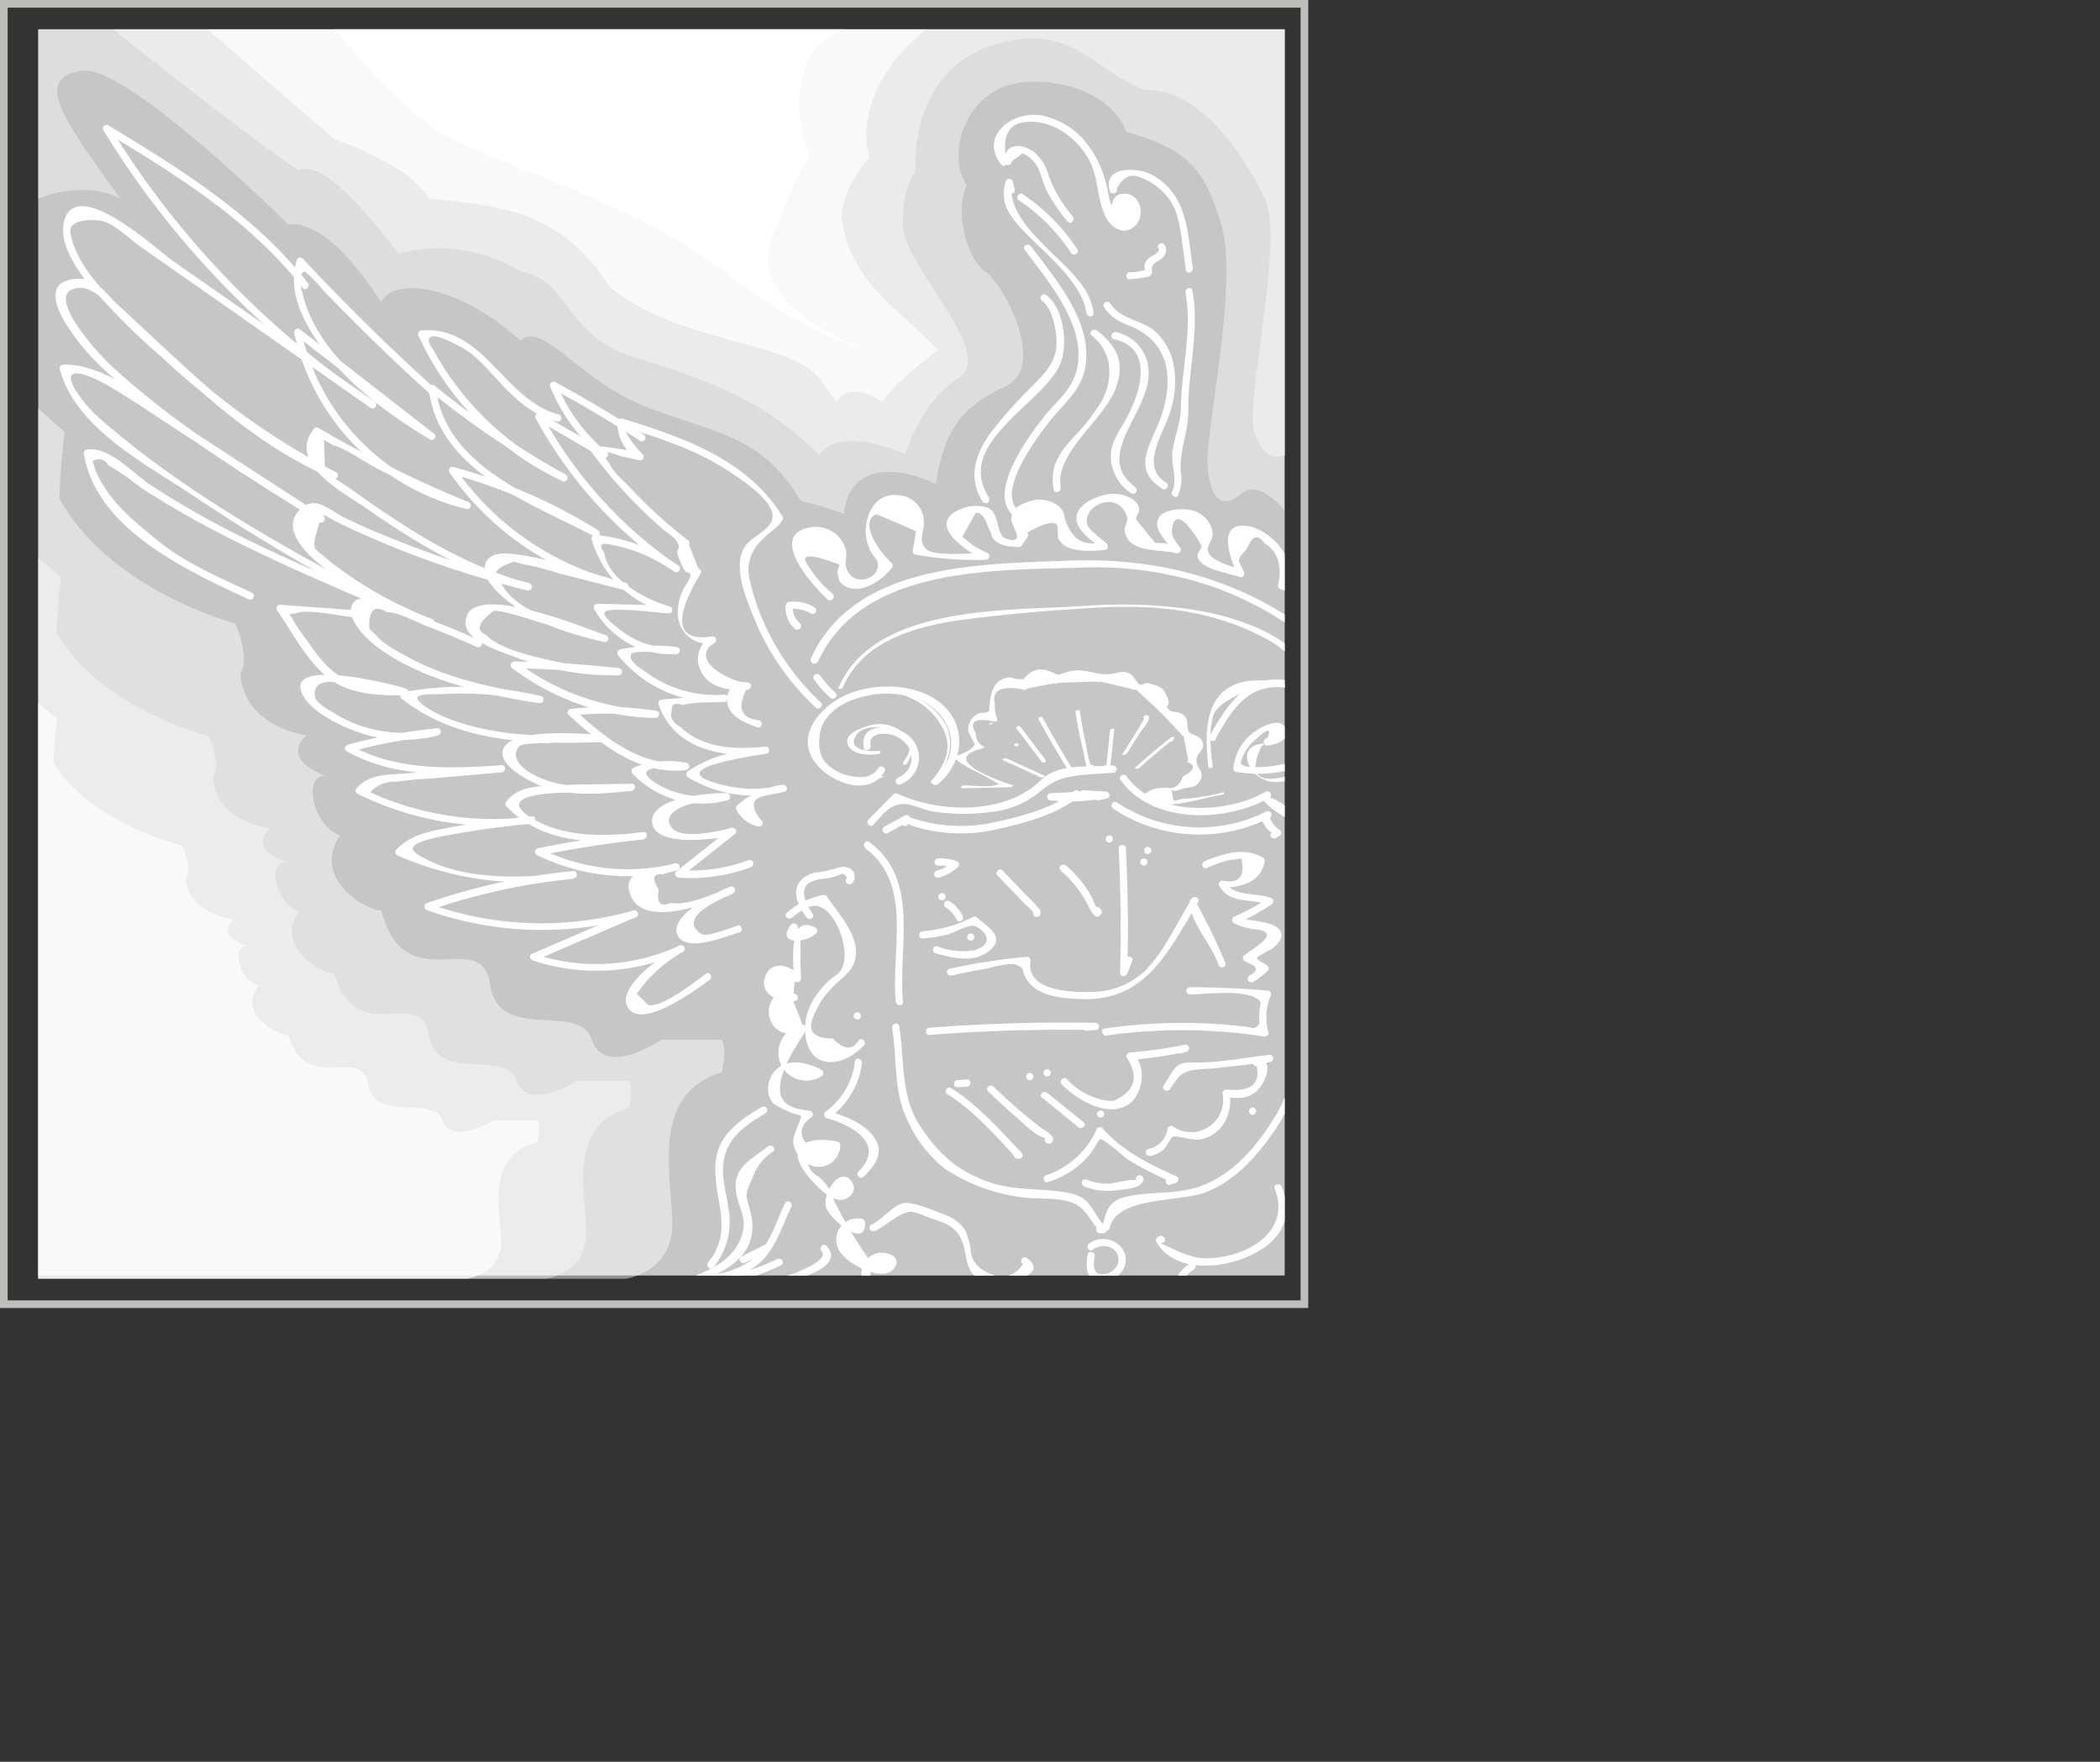 <svg xmlns="http://www.w3.org/2000/svg" xmlns:xlink="http://www.w3.org/1999/xlink" viewBox="0 0 274.75 230.54"><rect x="0" y="0" width="274.75" height="230.54" fill="#333333" stroke="none"/><defs><style>.cls-1,.cls-2{fill:none;}.cls-2{stroke:#c0beba;stroke-miterlimit:10;}.cls-3{fill:#c6c6c6;}.cls-4{clip-path:url(#clip-path);}.cls-5,.cls-6,.cls-7,.cls-8{fill:#fff;}.cls-6{opacity:0.4;}.cls-7{opacity:0.1;}.cls-8{opacity:0.7;}</style><clipPath id="clip-path"><rect class="cls-1" x="5" y="3.83" width="163.08" height="163.08"/></clipPath></defs><title>PALERMO</title><g id="Livello_2" data-name="Livello 2"><g id="Livello_1-2" data-name="Livello 1"><rect class="cls-2" x="0.5" y="0.5" width="170.16" height="170.16"/><rect class="cls-3" x="5" y="3.83" width="163.08" height="163.08"/><g class="cls-4"><path class="cls-5" d="M132.4,21.09l1.34-1a2.73,2.73,0,0,1,1.14.68,3.94,3.94,0,0,1,1.06,1.5c.37.82.55,1.72.93,2.54A21.34,21.34,0,0,0,139.69,29c.38.48,1-.2.67-.67a17.64,17.64,0,0,1-3.14-5.3A6.1,6.1,0,0,0,135.42,20c-1.62-1.3-4-1.41-4,1.13a.47.47,0,0,0,.94,0Z"/><path class="cls-5" d="M131.69,20.94q-1.06-5.26,3.55-5a7.84,7.84,0,0,1,3.62,1.16,10.36,10.36,0,0,1,3.41,3.44c1.57,2.54,1.14,5.4,2.42,7.89.72,1.41,2.35,2.44,3.76,1.18s.85-4.05-1.09-4.25c-2.47-.25-2.06,2.73-1.33,4.06.29.53,1.11.06.81-.48-1.22-2.22-1.45-1.54-1.82-3.5a18.08,18.08,0,0,0-.61-2.49,13.81,13.81,0,0,0-1.9-3.75,10.17,10.17,0,0,0-6.19-4.09c-3.82-.7-8.32,2.69-5.3,6.45.38.47,1-.2.67-.67Z"/><path class="cls-5" d="M146.11,24.73q1.13-2.4,3.23-1.46a7.53,7.53,0,0,1,2.42,1.49,7.28,7.28,0,0,1,2.34,3.8c.55,2.18.72,4.53,1.05,6.76.09.6,1,.34.91-.25-.7-4.66-.68-9.62-5.31-12.18-1.81-1-6.57-1.27-5.55,2.09.18.58,1.09.33.91-.25Z"/><path class="cls-5" d="M133.34,26.24a24.24,24.24,0,0,1,6.8,6.87c.33.51,1.15,0,.81-.48a25.44,25.44,0,0,0-7.14-7.21c-.51-.34-1,.48-.48.81Z"/><path class="cls-5" d="M132.75,24.73l-.26-1a.48.48,0,0,0-.91,0c-.67,2.41.06,3.92,1.64,5.73,2.72,3.12,8.35,7.19,8.91,11.49.08.59,1,.6.94,0-.28-2.18-1.4-3.64-2.83-5.24-2.45-2.75-8.93-7.5-7.75-11.72h-.91l.26,1a.47.47,0,0,0,.91-.25Z"/><path class="cls-5" d="M134.07,32.71c2.33,3.1,5.08,6.42,6.38,10.12,1,2.91,1,5.74-.89,8.29-.91,1.22-2.07,2.25-3,3.45-1.94,2.46-7.46,9.89-4,12.89.46.39,1.13-.27.67-.67-2.87-2.47,2.37-9.48,4.11-11.68s4.15-4,4.66-7.11c1-5.87-3.87-11.45-7.13-15.78-.36-.48-1.18,0-.81.48Z"/><path class="cls-5" d="M129.42,65.16c-4.6-7,6.53-12.07,9.13-17.17,1.31-2.57.72-7.63-1.71-9.41-.49-.36-1,.46-.48.81,1.49,1.09,2.06,4.64,1.82,6.27-.32,2.19-1.91,3.61-3.39,5.14a54.85,54.85,0,0,0-5.23,5.91c-2,2.77-2.94,5.9-1,8.92.33.51,1.15,0,.81-.48Z"/><path class="cls-5" d="M138.78,63.82c-.85-4.62,5.82-8.93,7.29-13.26,1.1-3.23,0-5.3-2.56-7.31-.47-.37-1.15.29-.67.67,2.7,2.1,2.86,5.61,1.34,8.49A28.47,28.47,0,0,1,140,57.71c-1.71,1.95-2.63,3.76-2.15,6.35.11.6,1,.34.91-.25Z"/><path class="cls-5" d="M148.51,63.72c-5.57-4.07,2-9.88,1.76-15A5.33,5.33,0,0,0,146,43.47c-.59-.13-.84.77-.25.91,5.45,1.24,3.34,7.29,1.55,10.5-.78,1.39-1.78,2.7-1.95,4.34A5.81,5.81,0,0,0,148,64.54c.49.36,1-.46.48-.81Z"/><path class="cls-5" d="M152.56,63.14c-3.56-2.19-.2-6.49.63-9.53a12.44,12.44,0,0,0,.37-5.8,7.88,7.88,0,0,0-2.46-4.48c-1.8-1.52-4.51-1.49-5.84-3.63-.32-.52-1.14,0-.81.48.93,1.49,2.18,2,3.74,2.63,4.76,2.08,5.29,6.65,3.9,11.16-1.21,3.93-4.38,7.29,0,10,.52.32,1-.5.48-.81Z"/><path class="cls-5" d="M154.13,64.79a5.47,5.47,0,0,0,.34-3.16c-.12-2.9,1-5.09,1-7.9-.05-5.25,1.5-10.46.54-15.68-.11-.6-1-.34-.91.25.91,4.93-.49,9.93-.6,14.89,0,2.1-.8,3.81-1.09,5.84-.25,1.7.71,3.68-.05,5.29-.26.55.56,1,.81.48Z"/><path class="cls-5" d="M147.77,36.52a13.56,13.56,0,0,0,2.42-.31c.58-.19.53-.53.53-1,0-.67.37-.78.87-1.09a2.34,2.34,0,0,0,.69-.58,1.3,1.3,0,0,0,.09-1.5c-.32-.52-1.13,0-.81.48s-.92,1-1.2,1.24a1.64,1.64,0,0,0-.62.93,1.2,1.2,0,0,0,0,.37c0,.51.15.16-.1.32a6.07,6.07,0,0,1-1.83.23c-.59.07-.6,1,0,.94Z"/><path class="cls-5" d="M104.72,81.62a2.78,2.78,0,0,1-1-2.39l-.47.47a4.34,4.34,0,0,1,2.83.58.47.47,0,0,0,.48-.81,5.18,5.18,0,0,0-3.3-.71.49.49,0,0,0-.47.47A3.66,3.66,0,0,0,104,82.29c.46.39,1.13-.27.67-.67Z"/><path class="cls-5" d="M109,77.72a12.49,12.49,0,0,1-3-3.31q-2.35-2.92,3.82-.52l-.29,1c.3.84.05,1.11.77,1.63,2.14,1.56,5.2-.63,6.43-2.27a.47.47,0,0,0-.07-.57c-1-.79-4.59-5.23-2-6.41l5.19,2.24L119.43,72a.48.48,0,0,0,.33.58,46.05,46.05,0,0,0,9.21.68c.44,0,.68-.67.24-.88a15.11,15.11,0,0,1-1.8-.95l-1.51-1.18,1.73-3.1c1.07-.36,1.69,2,1.91,2.36s.15.61.32.86c.72,1.1,2.27,1.17,3.45,1.21a.48.48,0,0,0,.45-.35l.61-.86a.48.48,0,0,0,0-.67q4.37-2.4,4-.26,0,.54.1,1.07s.2.26.22.28c1,1.57,4.31,1.33,5.8,1.18a.48.48,0,0,0,.33-.81c-.47-.44-2.31-1.8-2.52-2.39-.94-2.61,4.14-4.88,5.18-1,.1.38-.44,1.22-.32,1.81.59,2.91,4.7,2.22,6.74,2.82a.48.48,0,0,0,.53-.69c-.78-1.13-1.33-1.51-1-2.93.66-2.91,3.76,2.54,3.77,2.68,0,.53-.64.8-.49,1.45.37,1.6,4.24,2.12,5.5,2.59.43.16.69-.36.53-.69-.76-1.67-1.12-1.29.46-3.07q.92-2.49,2.19-.7,2.63,1.66,1.86,5.37a.48.48,0,0,0,.28.69c1.85.57,3.68,1.19,5.5,1.86.4.15.73-.36.53-.69-.64-1.09-1-2.75.68-2.39,1.95.41,2.76,7.41-.82,6.67-.59-.12-.85.79-.25.91,3.71.76,5.34-5.32,3-7.59-.76-.73-3.2-2-4.23-1.18-1.17.94.29,3.16.83,4.06l.53-.69c-1.18-.43-4.11-.83-4.73-2a19.43,19.43,0,0,0,.18-2,7.71,7.71,0,0,0-5-5.12c-4.83-1.11-2.79,4.2-1.81,6.35l.53-.69C161,74,158.17,73.44,158,71.9c0-.52.71-1.39.66-2.13a3.54,3.54,0,0,0-2.75-3c-1.11-.29-3.57-.18-4.25.9-1,1.54,1.12,3.32,1.95,4.51l.53-.69c-.5-.15-1.06-.2-1.55-.35a12,12,0,0,0-1.47-.11l-2.5-3.08c-.07-.34.54-.86.41-1.45-.3-1.36-2.19-1.88-3.38-1.88-1.45,0-4,.94-4.64,2.4-.92,2.05,1.92,3.68,3.13,4.83l.33-.81c-2.63.27-3.84-.08-4.95-2.59-.41-.92-.1-1.32-.89-2.11a4,4,0,0,0-4.11-.66c-1.2.38-2.24.89-2.2,2.34,0,.74,2,3.31-.63,2.49-1.41-.44-.85-3.19-2.3-4a4.94,4.94,0,0,0-3.79.14c-4.51,1.95.84,5.51,3.09,6.57l.24-.88c-1.43,0-6.61.52-7.68-.43-1.24-1.09-.25-2.35-.38-3.79a3.48,3.48,0,0,0-2.81-3.24c-4.33-1-5.86,4.51-4,7.51-.1-.16.78,1.16.71.95.74,2.44-3.3,3.75-4.08.85-.2-.76.21-1.56-.06-2.42a4.1,4.1,0,0,0-4.49-2.78c-5.88.9.18,7.68,2.13,9.44.45.41,1.12-.26.67-.67Z"/><path class="cls-5" d="M107,86.64c5.66-12.48,22.8-12,34.4-12.36A47.08,47.08,0,0,1,159,76.89a44.44,44.44,0,0,1,12.37,6.92c.28.22,2.85,2.69,2.92,2.68a.47.47,0,0,0,.25.91l.89-.25a.48.48,0,0,0,.21-.79c-9.75-9.48-22.26-13.52-35.7-13-11.63.46-28.16.29-33.83,12.78-.25.55.56,1,.81.48Z"/><path class="cls-5" d="M172.64,90.41a51.82,51.82,0,0,1,1.16-5.53.47.47,0,0,0-.91-.25,51.82,51.82,0,0,0-1.16,5.53c-.09.59.82.85.91.25Z"/><path class="cls-5" d="M106.49,88.88a14,14,0,0,0,2.14,2.43c.45.4,1.12-.26.67-.67a13,13,0,0,1-2-2.24c-.34-.49-1.16,0-.81.48Z"/><path class="cls-5" d="M110.24,90c2.8-6.58,10.52-8.28,16.93-9.06,5.21-.64,10.47-1.08,15.71-1.39,5.79-.34,11.56-.15,17.12,1.65a31.81,31.81,0,0,1,6.72,3c.3.18,7.79,5.81,5.84,6.74-.34.16,0,.36.22.24l.67-.32c.05,0,.2-.11.16-.19C168.47,79.42,152,78.58,141.54,79.3c-9.67.66-27.19-.22-31.85,10.74-.08.18.47.12.55-.07Z"/><path class="cls-5" d="M115.55,101.59c-3.27.45-8.2.06-8.37-4.08-.24-6,6.51-8.74,12-6.15a8.73,8.73,0,0,1,4.39,4.4c1.09,2.62-.27,4.63-1.87,6.69a.7.7,0,0,0,.54-.1c2.84-3.66,3-7.32-1-10.25a11.24,11.24,0,0,0-9.66-1.34,6.42,6.42,0,0,0-5,6.47c-.21,4.66,5.18,5.05,8.67,4.57.14,0,.59-.26.24-.22Z"/><path class="cls-5" d="M125.9,103.15l6.26-.14c.13,0,.59-.21.28-.3-1.45-.4-9.9-3.37-3.9-4.76,0,0,.34-.14.22-.24A1.77,1.77,0,0,1,127.68,96q-1.39-2.35,2.31-1.61c.1.12.58,0,.53-.18a4.54,4.54,0,0,1-.36-2q-.67-2.79,3.64-2c.08.16.52.06.55-.11l3.59-.69c.09.18.43,0,.53-.07l5.11-.15c0,.16.37,0,.44,0l4.18,1c0,.14.33.06.38,0l3.17,2.93c-.07.11.06.15.15.16l2.72,2.86c-.12.14.15.16.22.15l.63,3.2s-.25.14-.15.21q1.74.72-.56,1.92-.64,1.84-2.29,1.43c-.34.13-.79,0-1.16.14a3.51,3.51,0,0,0-2,1.13c-.06.06-.08.13,0,.17,3,1.81,7.44,0,10.58-.49.26,0,.45-.36.08-.3a28.59,28.59,0,0,1-5.16.85c-.91,0-1.26.75-1.42-.49-.19-1.44-.35-.13.95-.72.89-.4,2.09-.09,2.67-1.17.69-1.28-.62-1.72-.46-2.84s1.48-1.29.56-2.61c-.39-.56-1.29-.53-1.54-.95-.54-.93.26-1.62-1.06-2.41-.33-.2-1.28-.2-1.47-.39-.87-.92.17-.28-.23-1.49-.52-1.58-1.08-1.68-2.59-2.09-.31-.08-.83.3-1.08.19-.42-.19-.86-1.16-1.21-1.36-1.15-.64-1.72-.06-2.83,0-2,.12-3.39-1-5.68-.23-1.69.55-.59.25-2.32-.2a2.38,2.38,0,0,0-2.43.34c-1.73,1.43.2.66-1.32.74-.78,0-1-.38-1.88-.12-1.61.51-1.85,2.11-2,3.54-.3,3,1.22,0-.41.93-.22.12-.76,0-1,.14a2.25,2.25,0,0,0-1.36,2.39,15.63,15.63,0,0,0,.82,1.58c-.17.9-1.91,1.31-2.58,1.72,0,0-.16.12-.09.18,1.74,1.41,3.68,2,5.5,3.2.71.47,1,0,.11.26-1.18.4-3.13.07-4.38.09-.2,0-.58.31-.21.3Z"/><path class="cls-5" d="M131.2,99.46l5,2.28c.14.06.64-.15.44-.24l-5-2.28c-.14-.06-.64.15-.44.24Z"/><path class="cls-5" d="M133,97.66c.31,0,.42-.4,0-.4s-.42.4,0,.4Z"/><path class="cls-5" d="M129.54,94.81c.16,0,.59-.24.23-.24-.16,0-.59.24-.23.24Z"/><path class="cls-5" d="M133,95.34l3.31,4.37c.16.21.68,0,.5-.25l-3.31-4.37c-.16-.21-.68,0-.5.25Z"/><path class="cls-5" d="M135.82,94q2,3.75,4.3,7.36c.08.12.58,0,.55-.15-.14-.53,0-.33-.44-.68-.12-.1-.61.11-.51.19l.41.64.55-.15q-2.27-3.61-4.3-7.36c-.08-.14-.6.05-.55.15Z"/><path class="cls-5" d="M140.7,93.13a50.41,50.41,0,0,0,1,5c.21.84.32,2.69,1.2,3.07.09,0,.55,0,.49-.19a2.53,2.53,0,0,0-.36-.87c-.09-.16-.61,0-.55.15a2.53,2.53,0,0,1,.36.87l.49-.19c-.82-.35-1.12-3-1.31-3.85-.31-1.37-.56-2.75-.76-4.14,0-.15-.57,0-.55.15Z"/><path class="cls-5" d="M145.23,95.52c-.17,1.84-.35,3.69-.6,5.53,0,.06.52,0,.55-.15.25-1.84.42-3.68.6-5.53,0-.07-.53,0-.55.15Z"/><path class="cls-5" d="M147.42,98.62l1.72-2.72c.35-.55,1.19-1.43,1.2-2.09a.12.12,0,0,0-.06-.12l-.12-.07a.41.41,0,0,0-.44.08l-.09.08c-.25.21.29.25.45.12l.09-.08-.44.08c.14.08-2.59,4.31-2.82,4.68s.41.21.52,0Z"/><path class="cls-5" d="M149,100.53q2.25-2,4.61-3.89l-.48-.06-.22.36c-.14.22.41.18.51,0l.22-.36c.15-.25-.39-.12-.48-.06q-2.36,1.88-4.61,3.89c-.24.21.3.22.44.1Z"/><path class="cls-5" d="M158.65,100.31c-.24-2.13-.54-4.63.1-6.72s6.46-4.25,8.52-3.91a13.93,13.93,0,0,1,3.51,1.37c2.54,1.24,5,2.65,3.66,5.83a7.44,7.44,0,0,1-2.29,2.9l-1.55,1.06q-8.55,3.22-5.54-3.24c.26,0,.46-.33.08-.29-3.69.39-1.64,4.73,1.29,5,3.67.35,8.94-3.49,9.07-7.29.09-2.62-2.78-3.57-4.78-4.49a13,13,0,0,0-7.61-1.4c-5.62,1-5.53,6.63-5,11.31,0,.17.57.05.55-.15Z"/><path class="cls-5" d="M118.66,99.94c.91-1.74,1.39-2.51-.32-3.91A4.79,4.79,0,0,0,113.56,95c-.89.29-3.18,1-2.64,2.42s2.86,1.43,4,1.24c.3,0,.42-.46,0-.4-.78.13-4.43,0-2.8-2.2.72-1,3.12-1.07,4.08-.73A5.84,5.84,0,0,1,118.64,97c.8,1.25,0,1.91-.5,2.86-.14.27.41.27.52.06Z"/><path class="cls-5" d="M114.28,107.88c1.26-1.28,2-2.56,3.91-2.68,1-.07,2.8.84,3.88,1a27.37,27.37,0,0,0,8,0,11.92,11.92,0,0,0,5.57-2.27c1.73-1.39,2.6-2.06,5-2.4,1.66-.24,3.37-.27,5-.41a.47.47,0,0,0,0-.94l-1,0c-.61,0-.61.92,0,.94l1,0v-.94c-3.22.26-7.12-.39-9.5,1.94-4.59,4.51-13.11,4.29-18.68,1.76a.49.49,0,0,0-.57.07l-3.27,3.31a.47.47,0,0,0,.67.67Z"/><path class="cls-5" d="M146.6,102.06c4.11,5.81,13.81,5.58,19.47,2.34.53-.31.07-1.07-.48-.81-2.27,1.08,4.4,4.38,4.82,4.64l.24-.88h-1.49a.47.47,0,0,0,0,.94h1.49a.48.48,0,0,0,.24-.88c-.6-.37-4.25-3.29-4.82-3l-.48-.81c-5.13,2.94-14.42,3.31-18.18-2-.35-.49-1.17,0-.81.48Z"/><path class="cls-5" d="M116.18,109q1.33-.76,2.68-1.48l-.69-.53-.22.53c-.23.56.68.81.91.25l.22-.53c.17-.41-.37-.71-.69-.53q-1.35.72-2.68,1.48a.47.47,0,0,0,.48.81Z"/><path class="cls-5" d="M119.14,108a20.9,20.9,0,0,0,11.49.47c3.47-.77,7.81-1.94,10.57-4.27.41-.34-.13-1-.57-.74l-.78.52c-.5.34,0,1.15.48.81l.78-.52-.57-.74c-2.5,2.11-6.94,3.34-10.16,4a20.11,20.11,0,0,1-11-.47c-.58-.2-.82.71-.25.91Z"/><path class="cls-5" d="M141.7,104.35l2.52.15-.13-.93a23.24,23.24,0,0,1-6.61.23v.94q3.6-.24,7.2-.22v-.94a3.27,3.27,0,0,0-1.13.21c-.58.18-.33,1.09.25.91l.88-.18a.47.47,0,0,0,0-.94q-3.61,0-7.2.22a.47.47,0,0,0,0,.94,24.12,24.12,0,0,0,6.86-.26c.55-.1.38-.9-.13-.93l-2.52-.15c-.61,0-.6.91,0,.94Z"/><path class="cls-5" d="M145.65,105.83A20.43,20.43,0,0,0,166.14,107c.55-.27.07-1.06-.48-.81l-.57.26a.48.48,0,0,0-.17.65c.15.24,1.06,2,1.53,1.74a.47.47,0,0,0,.48.81l.46-.27a.48.48,0,0,0,.1-.74,3.16,3.16,0,0,1-1.34-1.63l-.48-.81A19.47,19.47,0,0,1,146.13,105c-.51-.33-1,.48-.48.81Z"/><path class="cls-5" d="M170.45,109.42c-3.9,4.25-1.92,11.78-1.3,16.9.07.6,1,.6.94,0-.56-4.67-2.5-12.39,1-16.24.41-.45-.26-1.12-.67-.67Z"/><path class="cls-5" d="M113.2,111c6.31,4.59,3.33,13.57,4,20.08.06.6,1,.61.94,0-.67-7,2.31-16-4.42-20.9-.49-.36-1,.46-.48.81Z"/><path class="cls-5" d="M116.73,134.57c.62,3.72.19,7.78,1.69,11.32a17.15,17.15,0,0,0,5.13,7,23.66,23.66,0,0,0,10.11,3.78c1.59.23,3.21.1,4.8.29,3.82.46,3.62,2.36,5.56,4.29l.33-.81-.48,0c-.6-.06-.6.88,0,.94l.48,0c.42,0,.6-.54.33-.81-1.83-1.82-1.79-3.8-4.59-4.41-3.48-.76-7-.24-10.49-1.41-4.29-1.43-6.87-3.8-9.29-7.52-2.52-3.89-1.94-8.55-2.67-12.95-.1-.6-1-.34-.91.25Z"/><path class="cls-5" d="M145.17,160.71c.94-4.25,9.35-3.33,12.79-4.77,3.76-1.57,6.45-4.6,8.72-7.89a19.33,19.33,0,0,0,3.55-11.94c0-1.38.27-4.18-1.79-3.83-.6.1-.34,1,.25.91.85-.15.46,6,.39,6.57a16.08,16.08,0,0,1-2.19,6.23c-2.27,3.75-5.22,7.37-9.37,9.06-3.48,1.42-7.09.71-10.55,1.65-1.89.51-2.29,1.85-2.71,3.75-.13.59.78.84.91.25Z"/><path class="cls-5" d="M163.88,145.87a.47.47,0,0,0,0-.94.47.47,0,0,0,0,.94Z"/><path class="cls-5" d="M124,143.21c3.48,2.18,6.21,5.4,9,8.32l.33-.81.08,0c-.28-.54-1.1-.06-.81.48.19.36.33.42.73.45a.48.48,0,0,0,.33-.81c-2.9-3-5.68-6.24-9.23-8.46-.52-.32-1,.49-.48.81Z"/><path class="cls-5" d="M129.31,142.87c1.27,1.18,2.53,2.36,3.85,3.49.58.5,3.08,3,3.83,2.45l.57.07-.07-.07.07.57,0-.08a.47.47,0,0,0-.81-.48l0,.08a.48.48,0,0,0,.07.57l.07.07a.48.48,0,0,0,.57.07c1.09-.81-.91-1.75-1.4-2.13a76.42,76.42,0,0,1-6.09-5.3c-.44-.41-1.11.25-.67.67Z"/><path class="cls-5" d="M136.36,143.65l4.73,3.86c.47.38,1.14-.28.67-.67L137,143c-.47-.38-1.14.28-.67.67Z"/><path class="cls-5" d="M137.18,154.66a12.48,12.48,0,0,0,3.62-1.87,11.76,11.76,0,0,0,2-2c.18-.24,1-1.69,1.11-1.72.47-.11,3.23,2.39,3.78,2.75a45.31,45.31,0,0,0,5.78,2.93l.11-.86-.74.23c-.58.18-.33,1.09.25.91l.74-.23c.35-.11.5-.69.11-.86-3.6-1.62-7.06-3.29-9.71-6.31a.47.47,0,0,0-.74.1,11,11,0,0,1-6.62,6.05c-.57.2-.32,1.11.25.91Z"/><path class="cls-5" d="M141.87,155.26a8.3,8.3,0,0,0,4.34.47c1-.13,2.82-.12,3.35-1.17a.47.47,0,0,0,0-.48l-.05-.07a.49.49,0,0,0-.65-.17l0,0c-.54.28-.06,1.09.48.81l0,0-.65-.17c-.22-.31-3.06.37-3.32.38a7.08,7.08,0,0,1-3.26-.52c-.56-.23-.8.68-.25.91Z"/><path class="cls-5" d="M150.51,151.26a4.31,4.31,0,0,0,1.55-.68c.54-.39,1-1.58,1.39-1.82s2.67.53,3.58.35c2.95-.59,4.29-3.4,3.84-6.18l-.58.58c2.44.5,4.25,0,5.24-2.44.49-1.23.51-2.54-1.12-2.49-.61,0-.61,1,0,.94q.77,3.48-3.87,3.07a.48.48,0,0,0-.58.58,4.19,4.19,0,0,1-6.52,4.22.48.48,0,0,0-.69.28,3.06,3.06,0,0,1-2.49,2.67.47.47,0,0,0,.25.91Z"/><path class="cls-5" d="M144,146.24a.47.47,0,0,0,0-.94.47.47,0,0,0,0,.94Z"/><path class="cls-5" d="M138.95,141.92c1.88,1.94,5.87,4.38,8.63,2.64,2-1.28,2.52-5.16.6-6.66l-.33.81a58.64,58.64,0,0,0,7.37-1.08l-.25-.91-.65.2c-.58.18-.33,1.09.25.91l.65-.2a.47.47,0,0,0-.25-.91,56.87,56.87,0,0,1-7.12,1c-.36,0-.69.53-.33.81q2.27,3.74-1.84,5.53a6.29,6.29,0,0,1-2.09-.32,8.9,8.9,0,0,1-4-2.52c-.42-.44-1.09.23-.67.67Z"/><path class="cls-5" d="M153.07,142.53c.83-1.19,1.21-2.1,2.78-2.47a27.09,27.09,0,0,1,2.91-.25l7.35-.83-.13-.93-.45.08c-.6.11-.34,1,.25.91l.45-.08c.52-.1.41-1-.13-.93-3.33.37-6.85,1.11-10.19,1-2.22-.06-2.29,1-3.67,3-.35.5.47,1,.81.48Z"/><path class="cls-5" d="M137,140.87a.47.47,0,0,0,0-.94.47.47,0,0,0,0,.94Z"/><path class="cls-5" d="M134.72,141.34a.47.47,0,0,0,0-.94.47.47,0,0,0,0,.94Z"/><path class="cls-5" d="M125.28,142.28l1.23-.09c.6,0,.61-1,0-.94l-1.23.09c-.6,0-.61,1,0,.94Z"/><path class="cls-5" d="M121.6,135.43q10.85-.84,21.72-.64v-.94l-1.15.1c-.6.05-.61,1,0,.94l1.15-.1a.47.47,0,0,0,0-.94q-10.88-.2-21.72.64c-.6,0-.61,1,0,.94Z"/><path class="cls-5" d="M124.47,127.66c1.42-.31,2.84-.61,4.27-.85.9-.15,3.27-.92,4.19-.56,1.26.5.62.55,1.32,1.79,1.31,2.36,4.68,2.59,7.08,2.69,8.59.38,11.48-6.2,15.43-12.64a.48.48,0,0,0-.65-.65c-.74.39-.43.88-.29,1.56.5,2.48,2.81,4.76,3.59,7.26.18.58,1.09.33.91-.25a77.61,77.61,0,0,0-3.74-7.75l-.65-.65c-1.88,3.06-3.62,6.92-6.17,9.48a10.33,10.33,0,0,1-7.25,2.71c-2.22.06-8.3-.09-7.68-4,0-.27-.12-.63-.45-.6a81.43,81.43,0,0,0-10.15,1.57c-.59.13-.34,1,.25.91Z"/><path class="cls-5" d="M155.67,130.13c2,0,8.19-.88,9.29,1.07a8.89,8.89,0,0,0-.18,2.77c-.8.86-.6.52-2.06.35a70.48,70.48,0,0,0-18.21.27c-.6.08-.34,1,.25.91a70.84,70.84,0,0,1,20.6.13.48.48,0,0,0,.58-.58,7.34,7.34,0,0,1,.34-4.83.48.48,0,0,0-.45-.6c-3.38-.28-6.76-.42-10.15-.44a.47.47,0,0,0,0,.94Z"/><path class="cls-5" d="M130.52,114.58l2.39,2.49,1.12,1.17c.19.19,1.19,1,1.18,1.24l.35-.45-.08,0c-.57.19-.33,1.11.25.91l.08,0a.49.49,0,0,0,.35-.45,1,1,0,0,0-.34-.73c-.47-.57-1-1.08-1.55-1.61l-3.09-3.23c-.42-.44-1.09.23-.67.67Z"/><path class="cls-5" d="M122.73,113.29a5.33,5.33,0,0,1,2.15.31l-.21-.79a5.48,5.48,0,0,1-2.11,1.13.47.47,0,0,0,.25.91,6.58,6.58,0,0,0,2.53-1.38.48.48,0,0,0-.21-.79,6,6,0,0,0-2.4-.35c-.6,0-.61,1,0,.94Z"/><path class="cls-5" d="M123.24,117.81a.47.47,0,0,0,0-.94.47.47,0,0,0,0,.94Z"/><path class="cls-5" d="M123.75,118.76a3.6,3.6,0,0,1,1.39,1.56c.26.55,1.07.07.81-.48a4.48,4.48,0,0,0-1.73-1.9c-.52-.32-1,.5-.48.81Z"/><path class="cls-5" d="M127,123.09a.47.47,0,0,0,0-.94.47.47,0,0,0,0,.94Z"/><path class="cls-5" d="M122.4,124.74c2.29.65,5.16,1.34,7.16-.42s-.32-3-1.72-4.24a.49.49,0,0,0-.57-.07,17.43,17.43,0,0,1-6.55,1.85c-.6,0-.61,1,0,.94a19.18,19.18,0,0,0,3.31-.53c.88-.23,2.53-1.25,3.39-1.13a3,3,0,0,1,1.46,1.09c.7,1.12-.43,1.84-1.4,2.11a9.09,9.09,0,0,1-4.82-.5.47.47,0,0,0-.25.91Z"/><path class="cls-5" d="M138.75,113.91a14.88,14.88,0,0,1,3.49,4.33c.22.42,1,2.43,1.77,1.43a.47.47,0,0,0,.12-.46,1,1,0,0,0-.36-.47.48.48,0,0,0-.65.17l-.05.07c-.36.49.46,1,.81.48l.05-.07-.65.17-.07-.09.12-.46-.07.09.46-.12c-.3,0-.73-1.31-.85-1.54a15.12,15.12,0,0,0-1-1.6,15.92,15.92,0,0,0-2.42-2.59c-.46-.4-1.13.27-.67.67Z"/><path class="cls-5" d="M145.13,110.26a.47.47,0,0,0,0-.94.47.47,0,0,0,0,.94Z"/><path class="cls-5" d="M146.36,111q.4,8.14.18,16.29c0,.57.74.59.93.13l.67-1.69c.23-.56-.69-.81-.91-.25l-.67,1.69.93.13q.22-8.15-.18-16.29c0-.6-1-.61-.94,0Z"/><path class="cls-5" d="M149.66,113.28a.47.47,0,0,0,0-.94.47.47,0,0,0,0,.94Z"/><path class="cls-5" d="M150.16,111.77a.47.47,0,0,0,0-.94.47.47,0,0,0,0,.94Z"/><path class="cls-5" d="M157.88,113.59a18.47,18.47,0,0,1,2.77-1l1.76-.25q.79,3.56-2.47,2.9a.48.48,0,0,0-.41.71c1.39,2.43,4.22,1.56,6.47,2.45l-.11-.86a27.45,27.45,0,0,1-4.47,2.44.48.48,0,0,0,0,.81,7.79,7.79,0,0,0,3.07.84c3.22.47-.63,2.5-1.74,3.42a.47.47,0,0,0,.1.74c1.29.59,2.26.9.63,1.88a.47.47,0,0,0,.48.81,10.36,10.36,0,0,0,1.89-1.43.48.48,0,0,0-.1-.74c-1.61-1-1.77-.76-.11-1.75a6.59,6.59,0,0,0,.84-.45c.53-.43,1.36-1.19,1.14-2-.49-1.8-4.61-1.47-5.73-2.13v.81a27.45,27.45,0,0,0,4.47-2.44.48.48,0,0,0-.11-.86c-1.82-.72-4.82-.12-5.91-2l-.41.71c2.5-.17,5-.66,5.53-3.46a.49.49,0,0,0-.22-.53c-2.57-1.36-5-.58-7.62.47-.55.23-.31,1.14.25.91Z"/><path class="cls-5" d="M173.19,137.65c2.93,1.17,9.58,2.23,9.45-2.68-.05-2-1.42-3.7-2.8-5-1-.93-2.07-1.72-3.08-2.61-.44-.39-.89-.79-1.3-1.23q-2.22-1.46.37-2.35,2.24-1.79,1-.76c-.55.26-.07,1.07.48.81l1-.46a.48.48,0,0,0,.1-.74c-1-1.19-2.71-2.77-4.42-1.74-1.26.76-1.25,2.32-.8,3.56.77,2.13,3,3.63,4.64,5,1.35,1.13,2.88,2.37,3.47,4.09,1.91,5.61-5.72,4.06-7.86,3.21-.56-.22-.81.69-.25.91Z"/><path class="cls-5" d="M174.58,120.51a36.43,36.43,0,0,1,3.6,3.16l.33-.81-1.18,0c-.61,0-.61,1,0,.94l1.18,0a.48.48,0,0,0,.33-.81,38.22,38.22,0,0,0-3.79-3.31c-.48-.37-1,.45-.48.81Z"/><path class="cls-5" d="M176.07,115.76c1.19.78,3.43,2.3,3.83,3.77.71,2.59-2.62,3.5-4.58,3.31-.6-.06-.6.88,0,.94,2,.2,5.28-.63,5.75-3s-2.83-4.77-4.52-5.88c-.51-.33-1,.48-.48.81Z"/><path class="cls-5" d="M172.56,134.42a.47.47,0,0,0,0-.94.47.47,0,0,0,0,.94Z"/><path class="cls-5" d="M173.18,133.36a4.41,4.41,0,0,0,2.65-2.73.48.48,0,0,0-.22-.53,1.22,1.22,0,0,0-1.64.21c-.39.46.28,1.13.67.67a.32.32,0,0,1,.49-.06l-.22-.53a3.4,3.4,0,0,1-2,2.08c-.56.21-.32,1.13.25.91Z"/><path class="cls-5" d="M112.35,136.14q-1.19,2-3.39-.24-4,0-2.37-3.27a11.05,11.05,0,0,1,2.53-3.64c1-1,2.35-1.83,2.75-3.35.79-3-2.17-6.06-3.66-8.3a.49.49,0,0,0-.53-.22,10.24,10.24,0,0,0-4.74,2.31c-.47.39.2,1.05.67.67,2.47-2.05,3.87-2.21,5.57.37,1,1.55,1.86,4.63.89,6.41-.3.56-1.15,1-1.61,1.44-2,1.87-3.41,4.25-3.08,7.1.55,4.82,5,4.21,7.64,1.38.41-.45-.25-1.11-.67-.67Z"/><path class="cls-5" d="M106.32,119.58c-1.06-1.5-2.06-3.8.44-4.41.55-.14,1.13-.17,1.69-.28a10.1,10.1,0,0,0,1-.27l.35-.12q.73-.42,1,.42c-.46.4.21,1.07.67.67a1.24,1.24,0,0,0-.52-2.06,2.27,2.27,0,0,0-1.41.06,23.31,23.31,0,0,1-2.37.54,3.3,3.3,0,0,0-2.81,1.69c-.62,1.47.33,3.06,1.15,4.23.35.49,1.17,0,.81-.48Z"/><path class="cls-5" d="M112.16,133.41a.47.47,0,0,0,0-.94.47.47,0,0,0,0,.94Z"/><path class="cls-5" d="M122.68,102.63c3.34-2.7,3.94-7.54.53-10.5s-9.85-2.94-13.67-.59c-3.16,1.95-5.39,5.5-2.53,8.69,2.07,2.31,6.75,4,8.71.77.32-.52-.5-1-.81-.48-1,1.65-3.56,1.33-4.95.65-1.92-1-2.81-1.92-2.85-4.06-.07-3.22,2.8-5.24,5.78-5.94a12.47,12.47,0,0,1,7.3.31c4.5,2,5.93,7.18,1.83,10.49-.47.38.2,1,.67.67Z"/><path class="cls-5" d="M113.89,97.59c-.32-1.87,2.15-1.67,3-1.37a3.71,3.71,0,0,1,2,1.6,2.74,2.74,0,0,1-1.37,3.92c-.57.2-.32,1.11.25.91A3.73,3.73,0,0,0,119,96.38c-1.73-1.63-6.61-2.06-6,1.46.1.6,1,.34.91-.25Z"/><path class="cls-5" d="M159,96.75c1.29-2.31,2.77-5,5.25-6.24a7,7,0,0,1,6.26.3A5.61,5.61,0,0,1,174,94.34q2,2.31-1,3.55a15.69,15.69,0,0,1-2.81,1.4,16.2,16.2,0,0,1-4.11,1c-.59.06-3.4.35-3.76-.43A5.54,5.54,0,0,1,164,97q2.75-2.56,1.8-.39c-.61,0-.61,1,0,.94,1.27,0,4-1.32,2-2.74-1-.7-2.95.41-3.74,1a6.61,6.61,0,0,0-2.69,4.62c0,.23.05.54.33.58a17.08,17.08,0,0,0,11.87-2.32c2.07-1.39,3.51-3.55,1.7-5.79-2-2.49-6.33-4.5-9.55-3.87-3.65.71-5.76,4.25-7.43,7.23a.47.47,0,0,0,.81.48Z"/><path class="cls-5" d="M173.19,106.45a14.5,14.5,0,0,0,3.93.07,3,3,0,0,0,2.05-.81c1.33-1.63-1.58-3.64-2.53-4.57a.48.48,0,0,0-.57-.07,1.52,1.52,0,0,0-.63.68c-.27.54.55,1,.81.48l.3-.34-.57-.07,1.37,1.33c.59.57,1.83,1.52.49,2.29a4.84,4.84,0,0,1-2,.25,13.63,13.63,0,0,1-2.41-.14c-.59-.09-.85.82-.25.91Z"/><path class="cls-5" d="M175.58,100.19a.47.47,0,0,0,0-.94.47.47,0,0,0,0,.94Z"/><path class="cls-5" d="M178.31,100.09a8,8,0,0,0,3.08-4.23c.13-.43-.34-.69-.69-.53l-.85.39c-.55.25-.07,1.06.48.81l.85-.39-.69-.53a7,7,0,0,1-2.65,3.67c-.49.35,0,1.17.48.81Z"/><path class="cls-5" d="M180.11,95.92a.47.47,0,0,0,0-.94.47.47,0,0,0,0,.94Z"/><path class="cls-5" d="M183,95.17c1.67-.61,4-1.54,3.93-3.73a2.21,2.21,0,0,0-2.77-2.11c-.55.09-.38.9.13.93,2.23.13,4.92-.15,6.06-2.39A3.39,3.39,0,0,0,189,83.32l-.36.86A3.83,3.83,0,0,0,193.2,81a5.8,5.8,0,0,0-.31-3.22c-.12-.36-1.38-2.24-1.29-2.68,0-.17.71-.3.8-.51a14.07,14.07,0,0,0,.9-2c.12-.41-.24-.83-.14-1.18.24-.87.88-1.16,1.52-1.76a80.07,80.07,0,0,0,10-10.66.47.47,0,0,0-.41-.71,34.72,34.72,0,0,0-6.06.93l.36.86a5.75,5.75,0,0,0,2.69-4.94.48.48,0,0,0-.6-.45c-8,2.44-16.44,5.34-21,12.81a.47.47,0,0,0,0,.48,16.25,16.25,0,0,0,2.31,2.34c3,3.11,2.24,5.26,1,8.82a31.73,31.73,0,0,1-8.35,12.71c-.44.42.23,1.09.67.67A32.89,32.89,0,0,0,183,81.7c1.15-2.68,3.39-7.47,1.54-10.24-1-1.51-3.9-2.15-3.52-4.32.34-2,4.43-4.71,5.88-5.65a37.49,37.49,0,0,1,6.71-3.35c1-.41,2.08-.78,3.12-1.13l2.1-.68q3.11-1.37-.73,3a.47.47,0,0,0,.36.86q1.16-.31,2.35-.52,3.55-1.37,1.53.92c-.48,1.21-2.13,2.54-3,3.49A61.7,61.7,0,0,1,192,70.71a.47.47,0,0,0-.07.57l-1.24,3.07a.48.48,0,0,0-.28.69c.92,1.49,5.67,9.32-1.44,8.22a.47.47,0,0,0-.36.86c3.59,2.25-2.56,5.28-4.3,5.18l.13.93q1.82,3.61-1.66,4c-.57.21-.32,1.12.25.91Z"/><path class="cls-5" d="M182.74,108.17a4.21,4.21,0,0,0,2.85-2.18.48.48,0,0,0-.07-.57,11.07,11.07,0,0,0-5.94-2.7c-.58-.08-.86.77-.25.91a16.55,16.55,0,0,0,12.59-1.89.48.48,0,0,0,0-.81c-3-2.08-6.38-2.69-10-3.19l-.13.93c5.66.56,11.94-.49,14-6.51a.48.48,0,0,0-.45-.6l-8.16-.64v.94a16.4,16.4,0,0,0,13.86-6.06.48.48,0,0,0-.21-.79,21.84,21.84,0,0,0-7.36-.33.47.47,0,0,0,0,.94,11.5,11.5,0,0,0,10.71-5.94.48.48,0,0,0-.41-.71l-9.27.32.13.93a13.91,13.91,0,0,0,9.91-9.6.47.47,0,0,0-.45-.6,23,23,0,0,0-10.88,4c-.5.34,0,1.16.48.81a57.18,57.18,0,0,0,18.16-20.06.48.48,0,0,0-.65-.65l-8.57,5,.57.74A23.29,23.29,0,0,0,210,50.54c.17-.41-.37-.71-.69-.53q-5.91,3.22-11.56,6.86c-.51.33,0,1.15.48.81q5.66-3.64,11.56-6.86l-.69-.53a22.37,22.37,0,0,1-6.53,8.89c-.42.35.12,1,.57.74l8.57-5-.65-.65A56.16,56.16,0,0,1,193.27,74l.48.81a22.15,22.15,0,0,1,5.54-2.86,20.77,20.77,0,0,1,2.46-.66q2.48-.61,1.21,1c-.43,3.52-5.61,6.2-8.51,7a.47.47,0,0,0,.13.93c.81,0,7.92-.92,8.35-.13s-3.06,3-3.61,3.32a10.54,10.54,0,0,1-5.77,1.25v.94c.78-.09,5.64-.69,5.92,0,.34.91-1.32,1.85-2.14,2.44a15.34,15.34,0,0,1-10.07,2.81c-.61,0-.6.9,0,.94,1.56.12,4-.14,5.44.43l1.36.11a2,2,0,0,1-1,2.72c-3,2.9-7.31,3-11.18,2.61-.52-.05-.65.85-.13.93,1.13.16,9.16,1.33,8.76,2.66-.27.91-3.25,1.5-4.26,1.69a15.74,15.74,0,0,1-6.63-.27l-.25.91a9.35,9.35,0,0,1,2.09.42q3.27.38,1.08,3.22a.47.47,0,0,0,.25.91Z"/><path class="cls-5" d="M183.78,113.45a22.67,22.67,0,0,0,9.43,1.37c.36,0,.68-.53.33-.81l-7-5.57-.46.79c1.82.54,10.67,1.79,10.63-1.83,0-3.17-7.64-3.69-9.71-3.64a.47.47,0,0,0-.13.93,12.56,12.56,0,0,0,12.4-3.5.48.48,0,0,0-.21-.79,12.1,12.1,0,0,0-6.89-.59c-.56.11-.36.87.13.93,6.17.66,11-3.29,15.31-7.2.33-.3,0-.76-.33-.81A41.37,41.37,0,0,0,196.1,93c-.53.08-.4.94.13.93A32.13,32.13,0,0,0,215,87.42a.48.48,0,0,0-.24-.88q-6.85.11-13.65.87a.47.47,0,0,0,0,.94,36,36,0,0,0,13.73-2.47c1.59-.63,6.29-2,6.28-4.41,0-5.95-16.31,1-18.33,1.61A.47.47,0,0,0,203,84c3.71-.91,7.49-2,10.73-4.06,1.61-1,5.22-3.57,4.82-5.91-.27-1.55-1.95-1.67-3.21-1.59-2.16.14-4.48,1.08-6.58,1.61l-8.62,2.19a.47.47,0,0,0,.25.91,38,38,0,0,0,22.8-15.37c.24-.35-.16-.8-.53-.69a72.73,72.73,0,0,0-18.93,8.27.47.47,0,0,0,.48.81c8.37-4.33,20.46-8.55,21.69-19.38.05-.45-.53-.56-.81-.33A116.75,116.75,0,0,1,208,62.06c-.54.3-.07,1.07.48.81a39,39,0,0,0,18.8-19,.48.48,0,0,0-.41-.71c-8.13-.68-10.81,9.15-17.93,11a.47.47,0,0,0,.25.91c3-.78,5.13-2.64,7.24-4.87a34.91,34.91,0,0,1,4.17-4.05c1.44-1.09,6.68-4,4.61-.22A37.85,37.85,0,0,1,208,62.06l.48.81a118.19,118.19,0,0,0,17.33-11.73l-.81-.33c-1.17,10.31-13.25,14.44-21.22,18.56l.48.81A71.8,71.8,0,0,1,222.93,62l-.53-.69a37,37,0,0,1-22.24,14.94l.25.91L209,75l3.59-.91,2.15-.55q3.75,1.16,1.67,2.81c-2.12,4.22-9.57,5.77-13.68,6.77L203,84l7.79-2.34c1.29-.39,2.59-.84,3.9-1.17a11.85,11.85,0,0,1,2.76-.53q3.07,2.32,1,3.15c-1.61,1.76-5.86,2.67-8.08,3.25a35.67,35.67,0,0,1-9.27,1.06v.94q6.81-.77,13.65-.87l-.24-.88A31.23,31.23,0,0,1,196.22,93l.13.93a40.15,40.15,0,0,1,10.91-.24l-.33-.81c-4.13,3.74-8.71,7.57-14.64,6.93l.13.93c2-.37,8.43-.64,3.3,2.08a11.78,11.78,0,0,1-8.6,1l-.13.93c1.08,0,9.91.45,7,3.69-1.33,1.51-6.17.38-7.72-.08-.43-.13-.84.49-.46.79l7,5.57.33-.81a22.26,22.26,0,0,1-9.17-1.34c-.57-.21-.82.7-.25.91Z"/><path class="cls-5" d="M185.27,122.06c1.4.4,7.2,2.79,8.12.25s-5.51-5.7-7-6.24c-.58-.21-.81.69-.25.91,2.75,1.07,11.4,4.68,13.3.33,1.66-3.79-3.84-3.52-5.76-4.3l-.25.91a26.81,26.81,0,0,0,18.33-2,.48.48,0,0,0-.11-.86q-6.88-1.4-13.85-2.13c-.6-.06-.6.88,0,.94,6.31.72,13.24.6,17.92-4.3a.49.49,0,0,0,0-.67c-1.29-1.56-3-1.89-4.93-2-3.79-.24-7.63-.2-11.43-.3-.62,0-.59.88,0,.94,3.78.38,7.71.77,11.37-.49,1.61-.56,5.47-2.28,5.56-4.44.14-3.54-11.26-2.47-13.17-2.4a.47.47,0,0,0,0,.94c9.17.28,18.92.26,26.43-5.74a.47.47,0,0,0-.21-.79,43.63,43.63,0,0,0-18.09.51c-.6.14-.34,1,.25.91,7.48-1.3,19.48-3.14,24-10.33,1-1.53,1-3.27-1-3.43s-5.39,1.59-7.31,2.3c-2.7,1-5.34,2.09-8,3.26-.55.25-.07,1.06.48.81,2.12-.94,4.25-1.84,6.41-2.67,1.46-.56,3.77-1.87,5.34-1.88q1.77-1.3,1.82.87,1.16,1.35-.35,2.06c-.87,1.23-3.11,2.34-4.44,3.06-5.29,2.88-11.34,4-17.21,5l.25.91a42,42,0,0,1,12.22-1.19c2.13.12,5.49-.32,2.51,1.76a17.37,17.37,0,0,1-4.45,2c-6,2-12.45,1.81-18.67,1.62v.94c2.1-.07,4.19-.08,6.28.06a14.51,14.51,0,0,1,3.41.33q1.76-.43,1.46,1.22.69,1.72-1.45,2.29c-4,2.49-9,2-13.45,1.54v.94l8.21.21c2.14.05,9.94.26,4.85,3.36-4.31,2.63-9.78,2.38-14.61,1.83v.94q6.86.73,13.6,2.1l-.11-.86a25.76,25.76,0,0,1-17.6,1.91.47.47,0,0,0-.25.91c.47.19,1.39.28,1.83.52l.92.1q1.07,4.61-1.94,3.61c-2.55.08-5.53-1.18-7.85-2.08l-.25.91c1.11.4,7.61,3.08,4.07,5.25-.7.43-3.91-.85-4.69-1.08a.47.47,0,0,0-.25.91Z"/><path class="cls-5" d="M225.73,81.92c3.06-1.2,22.58-9.92,17-15.36a2.4,2.4,0,0,0-2-.71c-.93,0-2.85,1.44-3.72,1.86-1.62.78-3.26,1.52-4.92,2.22a126.11,126.11,0,0,1-19.35,6.42l.25.91c7.77-2,14.6-6.13,21.13-10.7,3-2.09,10.47-5.89,6.81-10.44a.47.47,0,0,0-.57-.07,154.83,154.83,0,0,1-19.59,9.64.47.47,0,0,0,.25.91,30.42,30.42,0,0,0,22.51-23,.48.48,0,0,0-.79-.46L225.19,56.74c-.43.33.12,1,.57.74,4.93-3,9.75-6.39,13.36-11,2.7-3.42,5.45-8,4.05-12.46a.48.48,0,0,0-.79-.21Q233.84,43,224.57,51.36c-.45.41.22,1.07.67.67q4.89-4.43,9.59-9.05,2.22-2.2,4.4-4.44c.64-.66,1.59-2.24,2.4-2.51q.44-1,.77-.11a1.87,1.87,0,0,1,0,2.49c-2,8.28-10.35,14.1-17.14,18.26l.57.74L243.39,43.8l-.79-.46a29.48,29.48,0,0,1-21.85,22.35l.25.91c3.85-1.57,7.65-3.26,11.37-5.13q2.76-1.39,5.46-2.9l1.79-1-.16,3.91c-.45.89-2.35,1.79-3.14,2.36C229,69.07,221.51,74,212.71,76.35a.47.47,0,0,0,.25.91,126.78,126.78,0,0,0,22-7.58c1.13-.51,3.74-2.44,4.92-2.36q2.86,3,.79,4.53-.42.4-.87.76c-.93.78-1.89,1.53-2.88,2.24A51.1,51.1,0,0,1,225.48,81c-.56.22-.32,1.13.25.91Z"/><path class="cls-5" d="M189.2,128.27c1.53,1.08,8.83,6.61,10.69,3.62,1.7-2.73-5-7.12-6.77-8.16l-.48.81a26.68,26.68,0,0,0,19.71,1.18c.34-.11.51-.69.11-.86l-13.23-5.7-.36.86a44.8,44.8,0,0,0,27.31-.89.48.48,0,0,0,0-.91A82.42,82.42,0,0,0,207,114c-.52-.05-.65.84-.13.93a40.74,40.74,0,0,0,23.17-3,.48.48,0,0,0,.1-.74c-1.84-1.91-4.19-2.36-6.73-2.84-3.65-.69-7.34-1.16-11-1.5-.61-.06-.59.87,0,.94a40.27,40.27,0,0,0,22.82-3.9.48.48,0,0,0,.1-.74c-1.64-1.93-4.22-1.73-6.58-1.93l-12.37-1.07v.94c6.95.47,14,.73,20.27-2.73a.48.48,0,0,0-.11-.86,72,72,0,0,0-11.74-2.17c-.53-.05-.63.8-.13.93a18,18,0,0,0,10-.22c2.45-.79,6.54-2.63,7.77-5.12,2.46-5-11.88-1.32-13.43-.81a.47.47,0,0,0,.13.93c3.39,0,7.11-.13,9.9-2.31s4.72-6,6.74-8.87a.47.47,0,0,0-.41-.71l-9.68.7c-.6,0-.61,1,0,.94a66,66,0,0,1,6.91-.5c1.39,0,1.4-.48,1.22.71-.1.66-1.55,2.23-1.89,2.71-1.47,2.1-2.86,4.13-5.24,5.25s-5,1.1-7.56,1.13l.13.93a33.21,33.21,0,0,1,7.43-1.61c1.52-.14,2.38-.51,3.32.92,1.06,1.62,0,1.88-1.75,3a17,17,0,0,1-13.34,2l-.13.93a70.38,70.38,0,0,1,11.49,2.13l-.11-.86c-6.14,3.37-13,3.06-19.79,2.6-.61,0-.6.89,0,.94l9.62.83c1.34.12,2.79.14,4.12.36a4.3,4.3,0,0,1,3.47,1.36,30.19,30.19,0,0,1-2.87,1.19,39.1,39.1,0,0,1-18.31,2v.94c3.39.31,6.76.74,10.12,1.35a29.06,29.06,0,0,1,4,.85c2.37.78,1.54,1.62-.37,2.53C220.6,115.14,213,115,207.17,114L207,115a81.37,81.37,0,0,1,18.89,4.16v-.91a43.9,43.9,0,0,1-26.81.89c-.5-.14-.87.65-.36.86l13.23,5.7.11-.86a25.68,25.68,0,0,1-19-1.09c-.54-.25-1,.5-.48.81,1.23.74,8.79,6,4.54,7-1.78.39-6.06-3-7.51-4.05-.5-.35-1,.47-.48.81Z"/><path class="cls-5" d="M249.5,78.39c8.07-3.75,19.89-9.1,21.53-19a.48.48,0,0,0-.33-.58c-2.81-.52-5.77,2.91-8,4.37q-4.87,3.19-10,5.89c-7.09,3.7-14.52,6.71-21.84,9.92l.48.81a255.73,255.73,0,0,0,24.88-14.61c6.21-4.21,16-9,18-16.93a.48.48,0,0,0-.45-.6c-6.08,0-11.86,5.46-16.72,8.61-5.76,3.74-11.52,7.5-17.31,11.21-.51.33,0,1.14.48.81,7.49-4.77,15.12-9.34,22.08-14.87,3.51-2.79,7.31-5.73,10-9.39.95-1.31,3.7-5.16,1.91-6.86a4.85,4.85,0,0,0-3.77-.59c-1.29.44-2.84,2.42-3.8,3.28-1.66,1.5-3.29,3-4.93,4.57-7.2,6.73-14.53,13.41-23.69,17.35l.48.81a102.78,102.78,0,0,0,22.33-15.83A91.08,91.08,0,0,0,270.54,37c1.59-2,3.8-5.3,3.07-8.07-1.6-6.05-12.23,3.81-14.16,5.16L233,52.58c-.49.34,0,1.16.48.81a117.15,117.15,0,0,0,35-36.31.48.48,0,0,0-.65-.65c-9.55,5.76-19.12,11.71-26.1,20.6-.37.47.29,1.14.67.67,6.92-8.82,16.43-14.73,25.91-20.45l-.65-.65a116,116,0,0,1-34.64,36l.48.81,19.82-13.86,9.61-6.72c1.6-1.12,3.18-2.27,4.81-3.36,1.45-1,1.15-1,3.2-.34q2.41-.2,1.65,1.59a6.42,6.42,0,0,1-.9,2.93c-3,5.85-9.6,10.89-14.51,15.11A97.76,97.76,0,0,1,238,61.82c-.55.28-.07,1,.48.81a65.78,65.78,0,0,0,17.12-11.31c2.76-2.41,5.42-4.93,8.1-7.43,1.78-1.66,5.33-6.31,7.78-6.22,5.34.2-1.88,8.2-3.53,9.75a104.73,104.73,0,0,1-9.54,7.86c-6,4.42-12.38,8.24-18.64,12.24l.48.81c5.94-3.81,11.85-7.67,17.78-11.52,3.18-2.06,6.33-4.22,9.58-6.16,1.54-.92,6.91-3.73,4.68.21a16.69,16.69,0,0,1-3.78,4.33c-11.19,9.57-24.65,17-37.63,23.83-.55.29-.07,1.05.48.81,11.08-4.86,22.24-9.44,32.38-16.14a34,34,0,0,1,4.2-2.89,1.33,1.33,0,0,1,2-.5,10.49,10.49,0,0,1-1.29,3c-1.69,2.86-4.5,5.14-7,7.22-3.8,3.11-8.16,4.95-12.58,7-.55.26-.07,1.07.48.81Z"/><path class="cls-5" d="M99.29,94.26q-3.47-.41-1.66-4l.13-.93c-1.75.11-7.9-2.93-4.3-5.18a.47.47,0,0,0-.36-.86c-7.11,1.1-2.36-6.73-1.44-8.22a.48.48,0,0,0-.28-.69l-1.24-3.07a.47.47,0,0,0-.07-.57,61.7,61.7,0,0,1-7.33-6.61c-.89-1-2.54-2.28-3-3.49q-2-2.29,1.53-.92,1.19.21,2.35.52a.47.47,0,0,0,.36-.86q-3.85-4.4-.73-3l1.57.51c1.05.35,2.1.71,3.13,1.11a37.25,37.25,0,0,1,7.23,3.55c1.52,1,5.55,3.62,5.88,5.65S98.51,70,97.5,71.47C95.64,74.22,97.89,79,99,81.7a32.89,32.89,0,0,0,7.72,10.89c.44.42,1.11-.25.67-.67a32.05,32.05,0,0,1-8.35-12.71,28.2,28.2,0,0,1-.83-2.88,5.31,5.31,0,0,1,1.49-5.67c.87-1,1.93-1.46,2.67-2.6a.47.47,0,0,0,0-.48c-4.59-7.47-13-10.37-21-12.81a.48.48,0,0,0-.6.45,5.75,5.75,0,0,0,2.69,4.94l.36-.86a34.76,34.76,0,0,0-6.06-.93.47.47,0,0,0-.41.71,61,61,0,0,0,9.45,10.23c.74.63,1.78,1.16,2,2.13.06.23-.26.6-.2.87a10,10,0,0,0,.94,2.32c.1.24.77.34.8.51.11.57-.82,1.56-1,2.12a6.65,6.65,0,0,0-.65,3.28,3.94,3.94,0,0,0,4.64,3.63L93,83.32a3.4,3.4,0,0,0-1.28,4.55c1.12,2.26,3.85,2.52,6.06,2.39.5,0,.68-.83.13-.93a2.2,2.2,0,0,0-2.77,2.11c-.16,2.18,2.29,3.13,3.93,3.73.57.21.82-.7.25-.91Z"/><path class="cls-5" d="M99.51,107.26q-2.19-2.83,1.08-3.22a9.35,9.35,0,0,1,2.09-.42l-.25-.91a15.74,15.74,0,0,1-6.63.27c-1-.19-4-.79-4.26-1.69-.4-1.33,7.63-2.5,8.76-2.66.52-.07.4-1-.13-.93C96.32,98.09,92,98,89,95.1q-1.51-.78-1.11-2.1-.15-1.27,1.44-.73c1.6-.48,3.77-.3,5.44-.43.6,0,.61-1,0-.94A15.34,15.34,0,0,1,84.7,88.09c-.82-.59-2.48-1.53-2.14-2.44.27-.73,5.14-.14,5.92,0v-.94a10.66,10.66,0,0,1-5.77-1.25c-.72-.4-4-2.63-3.61-3.32.45-.85,7.35.1,8.35.13a.47.47,0,0,0,.13-.93c-2.91-.79-8.08-3.47-8.51-7q-1.27-1.63,1.21-1a20.77,20.77,0,0,1,2.46.66,22.15,22.15,0,0,1,5.54,2.86l.48-.81A56.16,56.16,0,0,1,70.91,54.27l-.65.65,8.57,5c.45.26,1-.39.57-.74a22.37,22.37,0,0,1-6.53-8.89l-.69.53Q78.09,54,83.74,57.68c.51.33,1-.49.48-.81Q78.56,53.22,72.66,50c-.32-.18-.86.13-.69.53a23.3,23.3,0,0,0,6.77,9.31l.57-.74-8.57-5a.48.48,0,0,0-.65.65A57.18,57.18,0,0,0,88.26,74.8c.5.34,1-.47.48-.81a23,23,0,0,0-10.88-4,.47.47,0,0,0-.45.6,13.91,13.91,0,0,0,9.91,9.6l.13-.93L78.17,79a.48.48,0,0,0-.41.71A11.5,11.5,0,0,0,88.47,85.6a.47.47,0,0,0,0-.94,21.84,21.84,0,0,0-7.36.33.48.48,0,0,0-.21.79,16.4,16.4,0,0,0,13.86,6.06V90.9l-8.16.64a.48.48,0,0,0-.45.6c2.09,6,8.37,7.07,14,6.51l-.13-.93c-3.57.5-6.94,1.12-10,3.19a.48.48,0,0,0,0,.81,16.55,16.55,0,0,0,12.59,1.89c.61-.14.33-1-.25-.91a11.07,11.07,0,0,0-5.94,2.7.48.48,0,0,0-.07.57,4.21,4.21,0,0,0,2.85,2.18.47.47,0,0,0,.25-.91Z"/><path class="cls-5" d="M98,112.54a22.27,22.27,0,0,1-9.17,1.34l.33.81,7-5.57c.38-.3,0-.92-.46-.79-1.38.41-6.43,1.55-7.72.08-1.48-1.67.88-2.76,2.06-3.12a15.69,15.69,0,0,1,5-.58l-.13-.93a11.49,11.49,0,0,1-8.6-1c-4.39-2.53.54-2.6,3.3-2.08l.13-.93c-5.93.64-10.51-3.19-14.64-6.93l-.33.81a40.15,40.15,0,0,1,10.91.24l.13-.93a31.23,31.23,0,0,1-18.26-6.39l-.24.88q6.85.11,13.65.87v-.94a35.81,35.81,0,0,1-8.66-.9c-2.53-.6-6.93-1.48-8.69-3.41q-2.1-.82,1-3.15a9.81,9.81,0,0,1,2.29.41c1.25.3,2.48.73,3.72,1.1L79,84l.25-.91c-4.1-1-11.57-2.58-13.68-6.77q-2.08-1.64,1.67-2.81l1.44.37A32.49,32.49,0,0,1,73,75l8.62,2.19.25-.91A37,37,0,0,1,59.6,61.32l-.53.69a71.8,71.8,0,0,1,18.7,8.17l.48-.81c-8-4.12-20-8.25-21.22-18.56l-.81.33A118.19,118.19,0,0,0,73.55,62.87l.48-.81A37.85,37.85,0,0,1,56.82,46c-.27-.49-1.12-1.45-.48-1.91s3.42,1,4.16,1.42c2,1.17,3.53,3.11,5.11,4.77,2.12,2.23,4.22,4.09,7.24,4.87a.47.47,0,0,0,.25-.91c-7.13-1.84-9.8-11.67-17.93-11a.48.48,0,0,0-.41.71,39,39,0,0,0,18.8,19c.54.26,1-.52.48-.81A116.76,116.76,0,0,1,56.89,50.48c-.28-.22-.86-.12-.81.33,1.23,10.82,13.32,15,21.69,19.38a.47.47,0,0,0,.48-.81A72.73,72.73,0,0,0,59.32,61.1c-.37-.1-.78.35-.53.69a38,38,0,0,0,22.8,15.37.47.47,0,0,0,.25-.91C77,75,71.66,72.89,66.65,72.45c-1.31-.12-2.88.06-3.21,1.59-.49,2.27,3.31,4.92,4.82,5.91,3.22,2.11,7,3.15,10.73,4.06a.47.47,0,0,0,.25-.91c-2.11-.63-18.32-7.56-18.33-1.61,0,2.44,4.61,3.73,6.28,4.41a35.74,35.74,0,0,0,13.73,2.47.47.47,0,0,0,0-.94q-6.81-.77-13.65-.87a.48.48,0,0,0-.24.88,32.13,32.13,0,0,0,18.74,6.52c.52,0,.66-.84.13-.93a41.33,41.33,0,0,0-11.16-.27c-.37,0-.67.5-.33.81,4.32,3.91,9.14,7.87,15.31,7.2.48-.05.69-.82.13-.93a12.1,12.1,0,0,0-6.89.59.48.48,0,0,0-.21.79,12.56,12.56,0,0,0,12.4,3.5.47.47,0,0,0-.13-.93c-2.07-.05-9.67.47-9.71,3.64,0,3.62,8.81,2.37,10.63,1.83l-.46-.79-7,5.57c-.35.28,0,.78.33.81a22.67,22.67,0,0,0,9.43-1.37c.57-.21.32-1.12-.25-.91Z"/><path class="cls-5" d="M96.49,121.15c-.78.22-4,1.51-4.69,1.08-3.53-2.18,3-4.85,4.07-5.25l-.25-.91c-2,.79-5.63,2.51-7.85,2.08q-2.06.88-1.58-1.73-1.4-2.23.56-2c.29-.19,1.45-.37,1.83-.52a.47.47,0,0,0-.25-.91,25.75,25.75,0,0,1-17.6-1.91l-.11.86q6.76-1.37,13.6-2.1v-.94c-4.83.55-10.29.8-14.61-1.83-4.83-2.94,2-3.29,4.16-3.34l8.9-.22v-.94c-4.48.45-9.42.94-13.45-1.54-1-.62-2.48-2-1.31-3.34.47-.52,3.2-.39,4-.46a61,61,0,0,1,7-.1v-.94c-6.22.19-12.68.34-18.67-1.62a17.37,17.37,0,0,1-4.45-2c-3-2.07.38-1.64,2.51-1.76A42,42,0,0,1,70.53,92l.25-.91c-5.87-1-11.92-2.17-17.21-5-1.38-.75-3.48-1.82-4.44-3.06l-.81-.76q-.14-3.68,2.29-2.17c1.57,0,3.87,1.32,5.34,1.88,2.17.82,4.3,1.72,6.41,2.67.55.24,1-.57.48-.81-2.62-1.17-5.27-2.27-8-3.26-2.1-.77-4.62-2-6.84-2.24s-2.59,1.57-1.46,3.38c1.95,3.11,6.37,5.31,9.6,6.65A67.19,67.19,0,0,0,70.53,92c.59.1.85-.77.25-.91a43.63,43.63,0,0,0-18.09-.51.47.47,0,0,0-.21.79c7.52,6,17.27,6,26.43,5.74a.47.47,0,0,0,0-.94c-2.08-.07-13.15-1.2-13.17,2.4,0,1.93,3.68,3.73,5,4.26,3.79,1.47,7.93,1.06,11.88.66.59-.06.62-1,0-.94-3.8.1-7.64.05-11.43.3-2,.13-3.63.45-4.93,2a.48.48,0,0,0,0,.67c4.68,4.89,11.6,5,17.92,4.3.6-.07.61-1,0-.94q-7,.74-13.85,2.13a.48.48,0,0,0-.11.86,26.82,26.82,0,0,0,18.33,2l-.25-.91c-1.93.78-7.42.52-5.76,4.3,1.9,4.35,10.55.74,13.3-.33.56-.22.33-1.12-.25-.91-1.52.55-7.95,3.64-7,6.24s6.7.16,8.12-.25a.47.47,0,0,0-.25-.91Z"/><path class="cls-5" d="M56.53,81a51.4,51.4,0,0,1-11-5.8c-1-.7-2-1.43-2.91-2.2C41,71.65,40.8,71.89,41.5,69.4c.78-2.73.54-2.1,2.43-1.18Q45.46,69,47,69.68a126.78,126.78,0,0,0,22,7.58.47.47,0,0,0,.25-.91C60.5,74,53,69.07,45.68,63.83c-.78-.56-2.78-1.65-3.14-2.36l-.16-3.91,1.19.68c2,.6,4.17,2.28,6.06,3.23C53.35,63.34,57.15,65,61,66.6l.25-.91A29.48,29.48,0,0,1,39.4,43.34l-.79.46L56.15,57.4l.57-.74c-6.8-4.16-15.15-10-17.14-18.26-.12-.51-.67-2.68.32-2.88A22.29,22.29,0,0,1,42.3,38q2.17,2.25,4.38,4.45Q51.61,47.38,56.77,52c.45.41,1.12-.26.67-.67Q48.16,43,39.62,33.84a.48.48,0,0,0-.79.21c-1.4,4.47,1.35,9,4.05,12.46,3.61,4.58,8.44,8,13.36,11,.44.27,1-.41.57-.74L39.28,43.13a.48.48,0,0,0-.79.46A30.42,30.42,0,0,0,61,66.6a.47.47,0,0,0,.25-.91A154.83,154.83,0,0,1,41.67,56a.48.48,0,0,0-.57.07c-3.66,4.54,3.81,8.35,6.81,10.44,6.54,4.57,13.36,8.66,21.13,10.7l.25-.91a126.64,126.64,0,0,1-18.15-5.9Q48,69.17,45,67.71c-.91-.44-2.62-1.78-3.66-1.84a2.37,2.37,0,0,0-2,.69C33.7,72,53.25,80.74,56.28,81.92c.57.22.81-.69.25-.91Z"/><path class="cls-5" d="M92.33,127.46c-1.43,1-5.71,4.45-7.51,4.05l-1.51-1.45a17.7,17.7,0,0,1,2.26-2.69,20.31,20.31,0,0,1,3.79-2.82c.53-.32.07-1.06-.48-.81a25.69,25.69,0,0,1-19,1.09l.11.86L83.24,120c.5-.21.14-1-.36-.86a43.9,43.9,0,0,1-26.81-.89v.91A81.35,81.35,0,0,1,75,115l-.13-.93c-5.8.91-13.55,1.18-18.95-1.55-1.64-.83-3.12-1.62-.37-2.53a25.56,25.56,0,0,1,3.28-.73c3.57-.68,7.18-1.14,10.79-1.47v-.94a39.08,39.08,0,0,1-18.31-2,30.19,30.19,0,0,1-2.87-1.19,4.3,4.3,0,0,1,3.47-1.36A36.85,36.85,0,0,1,56,101.9l9.62-.83c.6-.05.61-1,0-.94-6.76.46-13.66.77-19.79-2.6l-.11.86a70.38,70.38,0,0,1,11.49-2.13l-.13-.93a17.05,17.05,0,0,1-13.34-2c-.44-.28-2.36-1.34-2.49-2-.52-2.58,2.28-2.09,3.42-2A32.81,32.81,0,0,1,52.75,91l.13-.93a21.8,21.8,0,0,1-6.61-.71c-2.92-1-4.52-3.28-6.19-5.67a22.52,22.52,0,0,1-1.51-2.16c-1-1.88-1-.88.16-1.3,1.62-.6,5.9.43,7.6.55.61,0,.6-.9,0-.94l-9.68-.7a.47.47,0,0,0-.41.71c2,2.9,3.9,6.66,6.74,8.87S49.49,91,52.88,91a.47.47,0,0,0,.13-.93c-1.49-.49-15.91-4.18-13.43.81,1.16,2.33,5,4.13,7.26,4.93a18,18,0,0,0,10.5.41c.5-.13.41-1-.13-.93a72,72,0,0,0-11.74,2.17.48.48,0,0,0-.11.86c6.28,3.45,13.32,3.2,20.27,2.73v-.94L53.25,101.2c-2.35.2-4.94,0-6.58,1.93a.48.48,0,0,0,.1.74,40.28,40.28,0,0,0,22.82,3.9c.59-.07.61-1,0-.94-3.7.34-7.39.81-11,1.5-2.52.48-4.89.93-6.73,2.84a.48.48,0,0,0,.1.74,40.74,40.74,0,0,0,23.17,3c.52-.08.4-1-.13-.93a82.42,82.42,0,0,0-19.14,4.2.48.48,0,0,0,0,.91,44.79,44.79,0,0,0,27.31.89l-.36-.86-13.23,5.7c-.4.17-.23.75.11.86a26.69,26.69,0,0,0,19.71-1.18l-.48-.81c-1.73,1-8.47,5.44-6.77,8.16,1.86,3,9.16-2.54,10.69-3.62.49-.35,0-1.17-.48-.81Z"/><path class="cls-5" d="M33,77.57c-4.42-2.05-8.78-3.89-12.58-7-2.54-2.08-5.35-4.36-7-7.22a10.49,10.49,0,0,1-1.29-3,1.33,1.33,0,0,1,2,.5,34,34,0,0,1,4.2,2.89C28.46,70.39,39.61,75,50.7,79.83c.54.24,1-.53.48-.81-13-6.78-26.52-14.22-37.63-23.83a16.89,16.89,0,0,1-3.78-4.33c-2-3.57,2.52-1.47,4.18-.51,3.28,1.9,6.42,4.09,9.6,6.15,6.08,3.95,12.15,7.91,18.26,11.83l.48-.81C36.17,63.63,30,59.9,24.1,55.63a109.25,109.25,0,0,1-9.58-7.8c-1.7-1.56-9.41-10-4-10.16,2.3-.09,5.66,4.25,7.33,5.8,2.68,2.5,5.34,5,8.1,7.45,5.33,4.69,11,8.9,17.58,11.71.54.23,1-.53.48-.81A97.1,97.1,0,0,1,25.33,49.16c-2.65-2.26-5.21-4.62-7.69-7.06S12,36.91,10.33,33.63c-.33-.65-1.52-3.25-1-3.95.71-1.07,3.41-1,4.39-.65,1.64.6,3.37,2.36,4.81,3.36l9.61,6.72L48.51,53.39l.48-.81a116,116,0,0,1-34.64-36l-.65.65c9.48,5.72,19,11.63,25.91,20.45.37.48,1-.19.67-.67-7-8.89-16.55-14.83-26.1-20.6a.48.48,0,0,0-.65.65,117.15,117.15,0,0,0,35,36.31c.51.34,1-.47.48-.81L22.56,34.1C20.59,32.72,10,22.88,8.4,28.93,7.66,31.71,9.87,35,11.47,37a89.88,89.88,0,0,0,9.77,9.81A102.81,102.81,0,0,0,43.57,62.64l.48-.81C35.07,58,27.86,51.48,20.8,44.89c-1.79-1.67-3.57-3.35-5.38-5-1-.91-2.49-2.89-3.8-3.28-.93-.28-3-.16-3.77.59-1.76,1.75.91,5.47,1.91,6.86,2.52,3.51,6.13,6.32,9.47,9,7.1,5.7,14.9,10.38,22.57,15.26.51.33,1-.49.48-.81C36.49,63.81,30.73,60.05,25,56.31c-4.84-3.14-10.66-8.65-16.72-8.61a.48.48,0,0,0-.45.6c2,7.88,11.82,12.72,18,16.93A255.73,255.73,0,0,0,50.7,79.83l.48-.81c-7.32-3.21-14.75-6.23-21.84-9.92q-4.89-2.55-9.53-5.56c-2.32-1.5-5.6-5.24-8.5-4.7a.48.48,0,0,0-.33.58c1.65,9.87,13.46,15.22,21.53,19,.55.25,1-.56.48-.81Z"/><path class="cls-5" d="M103.48,121c-2,2.66,1.88,2.49,3.31,1.14a.48.48,0,0,0-.1-.74c-3.69-2-2.83,4.8-2.84,6.62l.81-.33c-1.15-1.33-3.65-2.14-4.51,0-1,2.47,2,3.66,3.9,3.28.5-.1.39-.76,0-.91-4.61-1.75-5,6.76,1.15,5a.47.47,0,0,0-.25-.91,3.65,3.65,0,1,0,2.53,6.67.48.48,0,0,0,0-.81c-2.22-1.3-5.73-1.71-6.79,1.35a3.11,3.11,0,0,0,.45,3,11.54,11.54,0,0,0,3.65,1.64c.13.32-1.14,2.64-1,3.54a3.79,3.79,0,0,0,1.53,2.53,2.84,2.84,0,0,0,4.62-2.22.47.47,0,0,0-.35-.45c-3.75-.86-7.1.51-4,4.34.85,1.07,3.08,3.65,4.8,3.22.88-.22,1.7-1.22,1.17-2.14-1.5-2.58-4.11,1.37-3.45,3.26.53,1.5,5.22,5.47,5.07,1.89a.48.48,0,0,0-.35-.45,2.77,2.77,0,0,0-3,4.16c.79,1.59,5.77,4.34,7.2,2.22,1.08-1.62-1.29-2.24-2.43-1.86-2.46.83-2.33,3.81-.82,5.41s7.08,2.89,8.6.58c1.26-1.91-2.2-3.06-3.54-2.56-2.54,1-1.45,3,.27,4,2.77,1.57,6.55,1.77,8.42-1.09.3-.46-.36-.92-.74-.57-1.25,1.14-.68,2.67.45,3.74,2.31,2.19,6,1.71,8.38.12.31-.2.31-.79-.11-.86-1.1-.2-2.68-.47-3,1-.21.93.35,1.26,1.07,1.51s.82-.71.25-.91l1.44-.69-.11-.86a5.76,5.76,0,0,1-3.74,1.24q-3.78.21-3.95-3.62l-.74-.57c-2.27,3.47-5.17,1.24-7.56.23h-1.18q-4.95-.09-3.91-4.8a57.71,57.71,0,0,1-4.93-8.19,6.14,6.14,0,0,0-2.09-3.21,2.57,2.57,0,0,1-1-3.72q-2.43-2.23.16-4.07a.47.47,0,0,0-.21-.79,9.33,9.33,0,0,1-1.45-.25q-5.38-1,.74-10l-.25-.91L103.8,131v-.91l.19-1.68a.48.48,0,0,0,.81-.33c0-.78-.07-1.55-.08-2.33,0-.43,0-.87,0-1.3,0,0,.13-3.66-.43-2.91.37-.48-.45-1-.81-.48Z"/><path class="cls-5" d="M160.6,172.26a4.72,4.72,0,0,0,2.49-.89.48.48,0,0,0-.11-.86c-1.42-.43-5.79-.38-3.68,2.16,1.11,1.33,4.38,1.36,5.92,1a5.82,5.82,0,0,0,3.88-3.19.48.48,0,0,0-.17-.65,3.52,3.52,0,0,0-2.75-.36c-.48.1-.42.78,0,.91,2.27.73,6.77.62,6.37-3a2.3,2.3,0,0,0-4.27-1,.48.48,0,0,0,.28.69c2.07.6,5.06.53,5.74-2.08.52-2-.9-3.33-2.75-3.43a.48.48,0,0,0-.24.88c3.74,2.39,7.22-2.23,3.8-5.12a.47.47,0,0,0-.74.57c2.15,4,7.51.67,4.76-3-.36-.47-1.16,0-.81.48,2.59,3.81,6.21-4.1,1.51-5.25a.48.48,0,0,0-.46.79c1.74,2,3.73,0,3.77-2.06,0-1.46-1.56-6.3-3.74-4.8a.48.48,0,0,0-.1.74c3.66,3.27,4.51-5.55,4.24-7.57,0-.27-.36-.37-.58-.33l-1.47.25a.47.47,0,0,0-.33.58c1.61,4.08,7.38-1,2.13-4.06l-.11.86c6.44-2-1-11-3-8.68-.87,1,.22,2.18,1.34,2,2.85-.5.55-4.43-.49-5.37a.47.47,0,0,0-.67.67,1.88,1.88,0,0,0,3.18-.1c1.41-2.37-1.66-4.06-3.37-4.74-.56-.22-.81.69-.25.91l1.11,3.26-.67.67A12.65,12.65,0,0,0,184.2,129q1.65,3.06-1.26,4.62a.48.48,0,0,0-.11.86l-.2,6.65a12.15,12.15,0,0,0-1.07,3.61,2.17,2.17,0,0,0,.14,2.26q1.27,2-1.65,3.26l-.46.79-.45,3.86-.81.48-3.13,2-.74.57-2.66,3.64-.24.88q-.42,9-5.12,6.91v.91q2.31,1.83-1.46,2.37-5.31,1.11-2.24-1.31l-.11-.86-2.27.8c-.6.11-.34,1,.25.91Z"/><path class="cls-5" d="M99.68,144.85c-2.58,1.53-5.32,3.3-5.93,6.47-.94,4.89,2.63,9.32-1.09,13.86-.38.47.28,1.14.67.67a9.26,9.26,0,0,0,2-7.48c-.18-1.75-.73-3.46-.74-5.22,0-3.88,2.61-5.72,5.57-7.48a.47.47,0,0,0-.48-.81Z"/><path class="cls-5" d="M100.5,150c-2,1.6-4.48,2.64-4.24,5.57.22,2.58,1.75,3.69.64,6.51-1.2,3-4.34,4.37-7.34,5.33-.58.18-.33,1.1.25.91,2.91-.93,7-2.55,8.23-5.62a6.4,6.4,0,0,0,.19-3.88c-.52-2.4-1-2,.21-4.67a6.89,6.89,0,0,1,2.71-3.48c.47-.38-.2-1-.67-.67Z"/><path class="cls-5" d="M102.71,157.43c-1.18,2.46-1.93,5.37-4.08,7.18C95.87,167,91.42,167.1,88,167.53c-.59.07-.6,1,0,.94,3.56-.44,7.86-.58,10.86-2.78,2.54-1.87,3.37-5.06,4.67-7.78.26-.54-.55-1-.81-.48Z"/><path class="cls-5" d="M100,162.92l-3,1.51c-.54.27-.07,1.09.48.81l3-1.51c.54-.27.07-1.09-.48-.81Z"/><path class="cls-5" d="M101.7,164.75a26.81,26.81,0,0,1-12.38,2.72.47.47,0,0,0,0,.94,27.91,27.91,0,0,0,12.86-2.84c.55-.27.07-1.08-.48-.81Z"/><path class="cls-5" d="M99.7,168.27c1.66,0,11.46-1.92,8.45-5.23-.41-.45-1.08.22-.67.67,1.11,1.22-3.47,2.87-3.82,3a14.15,14.15,0,0,1-4,.63.47.47,0,0,0,0,.94Z"/><path class="cls-5" d="M113,154c1.27-1.29,2.61-2.87,1.63-4.73-1.12-2.12-4.06-3.26-6.22-3.86l.11.86a10.47,10.47,0,0,0,4.25-7.14c.08-.59-.83-.85-.91-.25a9.52,9.52,0,0,1-3.82,6.57.48.48,0,0,0,.11.86c2.91.8,7.93,3.2,4.17,7-.43.43.24,1.1.67.67Z"/><path class="cls-5" d="M175.34,152.21c-.75-2.13-1.57-4.28.86-6.09.62-.46,1.4-.66,2-1.16a.48.48,0,0,0-.1-.74c-.6-.35-6-4.8-4.06-5.77.54-.27.07-1.08-.48-.81-3.17,1.58,2.7,6.61,4.06,7.4l-.1-.74c-1.41,1.09-2.95,1.21-3.67,3s0,3.55.53,5.17c.2.57,1.11.32.91-.25Z"/><path class="cls-5" d="M169.32,155.78a17.33,17.33,0,0,0,5.52,2.68.47.47,0,0,0,.25-.91,16.57,16.57,0,0,1-5.3-2.58c-.49-.36-1,.46-.48.81Z"/><path class="cls-5" d="M166.77,155.54c1.67,4.13-1.17,7.18-4.88,8.42a13.66,13.66,0,0,1-3.49.68c-2.6.15-4.38-1-6.66-2,.55.24,1-.57.48-.81l-.14-.06a.49.49,0,0,0-.57.07l-.13.13a.48.48,0,0,0-.07.57c2.29,3.95,8.11,3.5,11.7,2,4.22-1.74,6.45-4.88,4.68-9.26-.22-.56-1.14-.31-.91.25Z"/><path class="cls-5" d="M114.48,161.09c1.3-.6,3.12-2.38,4.56-2.52.74-.07,2.28.72,3,.94,1.59.48,3.06,1.08,3.77,2.75.93,2.18.19,4.25,2.81,5.34,1.73.72,9.2-.49,5.68-3-.49-.36-1,.46-.48.81a3.21,3.21,0,0,1-3.14,1.61q-3.48-.81-3.69-3.47a9.78,9.78,0,0,0-.68-2.5,5,5,0,0,0-2.5-2c-1.32-.55-4.08-1.72-5.39-1.63-1.46.1-3,2.2-4.42,2.85-.55.26-.07,1.07.48.81Z"/><path class="cls-5" d="M142.31,164.16c-.24,1.23-.33,3.08,1.21,3.52a3.28,3.28,0,0,0,3.53-1.74c1.17-2.84-2.31-4.88-4.57-3.21-.48.36,0,1.18.48.81,1.34-1,3.6-.37,3.34,1.57a2,2,0,0,1-1.74,1.59c-1.6.36-1.55-1.19-1.33-2.29.11-.59-.79-.85-.91-.25Z"/><path class="cls-5" d="M141.28,176c.91-1.66,4-4.31,1.35-6.05l-.36.86a23.13,23.13,0,0,0,7.78.31l-.13-.93a3.37,3.37,0,0,0-2.57,3.51c.1,2.32,2,3.93,3.69,5.25.47.37,1.14-.29.67-.67-1.77-1.39-6.08-6-1.53-7.19.5-.13.41-1-.13-.93a22.35,22.35,0,0,1-7.53-.28.47.47,0,0,0-.36.86c1.8,1.18-1,3.59-1.69,4.76-.29.53.52,1,.81.48Z"/><path class="cls-5" d="M159.59,175.92c-2.85-1.62-7.76-7-3.36-9.83.51-.32,0-1.14-.48-.81-5,3.2-.19,9.44,3.36,11.46a.47.47,0,0,0,.48-.81Z"/><path class="cls-5" d="M133.8,169.06c1.16,2.33,1.52,4.4-.54,6.35A11,11,0,0,1,128,178c-.59.14-.34,1,.25.91a11.18,11.18,0,0,0,6.53-3.86c1.6-2.14.88-4.31-.21-6.51-.27-.54-1.08-.07-.81.48Z"/><path class="cls-5" d="M84.46,178.06c3.68-2.07,9.23-5.36,9.62-10,.05-.61-.89-.6-.94,0-.35,4.17-5.89,7.38-9.15,9.21a.47.47,0,0,0,.48.81Z"/><path class="cls-5" d="M88.15,187.39a104.14,104.14,0,0,1,10.34-11.1,41.06,41.06,0,0,1,6.33-4.65c2.48-1.46,5.26-2.27,7.71-3.7a.47.47,0,0,0,.48.81l.16-.1a.49.49,0,0,0,.22-.53l0-.22a.48.48,0,0,0-.45-.35c-4.05-.33-9.69,3.78-12.64,6.05-4.86,3.75-8.84,8.46-12.78,13.12-.39.46.27,1.13.67.67Z"/><path class="cls-5" d="M174.5,170.8c4.15,1,7.76,3.19,11.33,5.45s7,4.9,8.83,9c.22.49,1,.14.86-.36l-.24-.74c-.19-.58-1.1-.33-.91.25l.24.74.86-.36c-1.69-3.84-4.74-6.44-8.2-8.71-3.9-2.56-7.94-5.08-12.53-6.17-.59-.14-.84.77-.25.91Z"/><path class="cls-5" d="M198.29,173.66a71.21,71.21,0,0,1-8.75-7.28.48.48,0,0,0-.79.46.93.93,0,0,0,.45.77c.46.38,1.14-.28.67-.67l-.21-.35-.79.46a72.73,72.73,0,0,0,8.94,7.43c.5.35,1-.47.48-.81Z"/><path class="cls-5" d="M175.73,168.24c3.31,2.2,8.25,5.1,12.37,4.08l-.36-.86-.53.3a.47.47,0,0,0,.48.81l.53-.3a.47.47,0,0,0-.36-.86c-3.83.95-8.56-1.94-11.64-4-.51-.34-1,.48-.48.81Z"/><path class="cls-5" d="M181.59,167.28a27,27,0,0,0,8.62,3.27.47.47,0,0,0,.36-.86l-.58-.37c-.51-.33-1,.49-.48.81l.58.37.36-.86a26.27,26.27,0,0,1-8.39-3.17.47.47,0,0,0-.48.81Z"/><path class="cls-5" d="M184.14,163.56l7.39,2.45a.48.48,0,0,0,.58-.58.76.76,0,0,0-.45-.61c-.52-.32-1,.5-.48.81l0,0,.58-.58-7.39-2.45c-.58-.19-.83.72-.25.91Z"/><path class="cls-5" d="M191.34,160c-.92-4.74,1.1-8.74-3.73-11.66-.6-.36-6.35-3.72-5.73-1.07.14.59,1,.34.91-.25.13.57,3.25,1.49,4,1.91,1.9,1.12,3.24,2.39,3.48,4.71s-.25,4.39.18,6.61c.12.6,1,.34.91-.25Z"/><path class="cls-5" d="M185.58,155.87a.47.47,0,0,0,0-.94.47.47,0,0,0,0,.94Z"/><path class="cls-5" d="M185,158.47a64.88,64.88,0,0,1,4,6,.47.47,0,0,0,.81-.48,64.88,64.88,0,0,0-4-6c-.36-.48-1.18,0-.81.48Z"/><path class="cls-5" d="M185.92,158.09a54.5,54.5,0,0,1,3.22,5.28c.29.54,1.1.06.81-.48a54.5,54.5,0,0,0-3.22-5.28c-.34-.5-1.16,0-.81.48Z"/><path class="cls-5" d="M201,176.91a15,15,0,0,0,5.8,2.76.49.49,0,0,0,.53-.22,6.31,6.31,0,0,0,.82-2.52,6.17,6.17,0,0,1,1-2.41c.8-1.14,4.78-4.58,5.56-.13l.58-.58-.78-.33c-.48-.37-1,.45-.48.81a1.31,1.31,0,0,0,1,.43.48.48,0,0,0,.58-.58c-.53-3.06-3.9-3.14-6-1.52a6.39,6.39,0,0,0-2.28,3.69c-.36,1.48-.21,2.24-2,2-1.31-.2-2.79-1.39-3.82-2.18-.48-.37-1,.45-.48.81Z"/><path class="cls-5" d="M214.13,170c.87-.6,2.41-1.89,3.5-1.83,1.86.1,1.8,3.73-.33,3.21-.59-.14-.84.77-.25.91a2.43,2.43,0,0,0,2.62-3.56,2.46,2.46,0,0,0-2.16-1.6c-1.3.12-2.82,1.35-3.85,2.06-.5.34,0,1.16.48.81Z"/><path class="cls-5" d="M219.35,172.61c.08.81-1.15,2.21-1.8,2.65-.46.31-1,.51-1.47.82a12.38,12.38,0,0,0-2,1.65c-1.71,1.71-3.23,3.62-4.82,5.43l.74.57.27-.39c.35-.5-.47-1-.81-.48l-.27.39c-.3.44.39,1,.74.57,2.12-2.41,4.17-5.4,6.92-7.13,1.7-1.06,3.67-1.72,3.44-4.09-.06-.6-1-.61-.94,0Z"/><path class="cls-5" d="M213.81,181.74a19.33,19.33,0,0,1,9.7-5.67l-.25-.91-1.19.35a.47.47,0,0,0,.25.91l1.19-.35a.47.47,0,0,0-.25-.91,20.24,20.24,0,0,0-10.12,5.91c-.41.44.25,1.11.67.67Z"/><path class="cls-5" d="M197.72,186.1l2.83,2.65c.44.41,1.11-.25.67-.67l-2.83-2.65c-.44-.41-1.11.25-.67.67Z"/><path class="cls-5" d="M199.42,193.71c.08,1,.61,2.51-.5,3.11-.37.2-1.33,0-1.82.11a.47.47,0,0,0-.33.33c-.63,2.69,3.76,2.84,5.14,1.44.58-.59.91-1.58,1.45-2.23s1.25-1.27,1.82-2a27.8,27.8,0,0,0,2.22-3.17,61.23,61.23,0,0,0,4-8.41c.19-.47-.48-.75-.79-.46L210,183c-.45.41.22,1.08.67.67l.63-.58-.79-.46A47.49,47.49,0,0,1,205.11,193a19.22,19.22,0,0,1-3.33,3.66c-.21.17-.24.56-.46.7-.43.28-4.37.37-1.14.39a.48.48,0,0,0,.47-.47l-.29-3.59c0-.6-1-.61-.94,0Z"/><path class="cls-5" d="M199.55,193a.47.47,0,0,0,0-.94.47.47,0,0,0,0,.94Z"/><path class="cls-5" d="M87.07,189.36a10.23,10.23,0,0,1,2.66,5.28,6.7,6.7,0,0,1,.2,2q-.9,3.48-2-1.12c.34-.3,0-.76-.33-.81-1.2-.14-3.47-.34-4.49-1.14s-1.74-2.53-2.45-3.73a12.69,12.69,0,0,0-2.4-3.29,14.85,14.85,0,0,0-1.54-1.16c-1.83-1.35-2.64-1.55-3.06-4-.31-1.85.26-3.51-.32-5.27l-.86.36.6,1.07c.3.53,1.11.06.81-.48l-.6-1.07a.47.47,0,0,0-.86.36c.83,2.5-1.18,4.51.25,6.91s4.35,3.08,6,5.17c1.31,1.68,1.58,4,3.22,5.43s3.76,1.59,5.73,1.82l-.33-.81c-2.41,2.16.7,4,2.72,4.33a.48.48,0,0,0,.58-.33,11.39,11.39,0,0,0-2.84-10.18c-.41-.45-1.07.22-.67.67Z"/><path class="cls-5" d="M68.63,171.35c-.39-.27-1.13-.72-1.09-1.27s.5-.6.89-.57a4.75,4.75,0,0,1,.69.14c.93.23,2.38.74,2.06,2a.47.47,0,0,0,.91.25c.56-2.17-2.09-3.3-3.85-3.33a1.49,1.49,0,0,0-1.63,1.31c-.1,1.07.76,1.77,1.55,2.31.5.34,1-.47.48-.81Z"/><path class="cls-5" d="M72.41,173.44q.69-2.26,2.47-1.51l1.28.37,1.44.43.9,2c0,.9-.8,1.54-.48,2.59.48,1.61,2.15,2.35,3.57,2.78l-.33-.58,0,.12.69-.28-.07,0c-.54-.27-1,.54-.48.81l.07,0a.48.48,0,0,0,.69-.28l0-.12a.48.48,0,0,0-.33-.58,4.48,4.48,0,0,1-2.4-1.29c-1.37-1.71.17-2.39.3-3.89.15-1.79-1.57-2.12-3-2.53s-3.39-1.25-4.71-.16a1.92,1.92,0,0,0-.31,2.77c.37.48,1-.19.67-.67Z"/><path class="cls-5" d="M66.28,174.34a2.24,2.24,0,0,0,1.16,2.47c1,.65,2.45.65,3.11,1.71.32.52,1.14,0,.81-.48a3.48,3.48,0,0,0-1.83-1.37c-.86-.34-2.71-.8-2.35-2.09a.47.47,0,0,0-.91-.25Z"/><path class="cls-5" d="M111.71,184.3c4.58-1.49,7.55-5.37,10.6-8.87a.47.47,0,0,0-.67-.67,2.34,2.34,0,0,0-.87,1.27c-.19.58.72.83.91.25l.63-.86-.67-.67c-2.91,3.35-5.79,7.2-10.18,8.63-.58.19-.33,1.1.25.91Z"/><path class="cls-5" d="M111.1,185.61c1.58,2.81,5,1.67,7.37.64A12.07,12.07,0,0,0,125,180.2c.15-.33-.1-.86-.53-.69l-1.49.57c-.56.21-.32,1.13.25.91l1.49-.57-.53-.69a10.2,10.2,0,0,1-4.11,4.63c-1.79,1.11-6.59,3.6-8.18.78a.47.47,0,0,0-.81.48Z"/><path class="cls-5" d="M110.8,189a5.22,5.22,0,0,0-1.89,2.22.48.48,0,0,0,.17.65c8.39,4.15,17.83-3.11,20.76-10.82.19-.49-.47-.72-.79-.46l-1.16,1c-.47.39.2,1.05.67.67l1.16-1-.79-.46a17.63,17.63,0,0,1-7,8.72,16.53,16.53,0,0,1-4.74,2.1,14,14,0,0,1-3.32.48q-3.11.8-2.63-2.28c.49-.35,0-1.17-.48-.81Z"/><path class="cls-5" d="M117.75,194.18c1.42,1.25,3.11,2.51,5.06,1.64s3.51-2.93,4.7-4.61c.25-.34-.16-.8-.53-.69l-1,.28a.47.47,0,0,0,.25.91l1-.28-.53-.69a18,18,0,0,1-2.81,3.14c-1,.83-1.52,1.32-2.8,1.12a4.91,4.91,0,0,1-2.68-1.47c-.45-.4-1.12.27-.67.67Z"/><path class="cls-5" d="M133.17,181.69c-.46.42-4,5.57-1.36,4.55l-.46-.79c-2,1.74-2.65,3-1,5,1.53,1.74,3.94,3.88,5.94,1.58.28-.32,0-1-.46-.79a11.12,11.12,0,0,0-2.24,1,.47.47,0,0,0-.17.65,20.08,20.08,0,0,1,2.41,3.18c.58,1.36.37,4.91-1.2,5.4a.48.48,0,0,0,0,.91c2.5.74,6.65,1.68,7.15-1.51.25-1.61-2.25-.94-.49-3.38.17-.24,1-.05,1.26-.31,1.06-.88,2.17-1.1,2.29-2.71.11-1.45-1.16-2.93-1.42-4.39-.13-.76-.37-.44-.41-.72s.46-.72.57-1.07-.16-.86-.18-1.23c-.11-1.64-.79-3.06-.81-4.78a.47.47,0,0,0-.94,0c0,1.75-.71,5.91.41,7.43-.35-.49-1.17,0-.81.48l.12.16a.5.5,0,0,0,.53.22l.23,0a.46.46,0,0,0,.33-.33c.66-2.34.14-5.51.14-7.92h-.94c0,1.13.87,6.25,0,7.16a.48.48,0,0,0,.21.79l.79,1.85a.48.48,0,0,0,.17.65l-2.56,3.91a.48.48,0,0,0-.47.47,11.74,11.74,0,0,0,.41,2.59c.25,1.56.37,1.8-1.06,2.27-1.25.41-3-.14-4.24-.49v.91c1.6-.5,1.78-1.53,2.06-3.06a7.35,7.35,0,0,0,.26-2.69c-.3-1.25-3.68-3.52-1.12-4.5l-.46-.79c-.79.91-4.13-.59-4.61-1.58a3.13,3.13,0,0,1,1-3.62c.35-.3,0-1-.46-.79.54-.21,1.71-2.46,2.27-3s-.22-1.07-.67-.67Z"/><path class="cls-5" d="M146.13,182.86a.47.47,0,0,0,0-.94.47.47,0,0,0,0,.94Z"/><path class="cls-5" d="M145.12,185.22l.11,5.6a.47.47,0,0,0,.94,0l.45-10.1a.48.48,0,0,0-.35-.45,10,10,0,0,0-6.47,0l.36.86a6.09,6.09,0,0,1,2.89-.67.47.47,0,0,0,0-.94c-2.2,0-4.87-.41-7,0-1.21.23-2.06,1.39-3.23,1.49a.47.47,0,0,0-.13.93l.91.32c.57.2.82-.71.25-.91l-.91-.32-.13.93c1.11-.1,1.86-.79,2.92-1.15,2.21-.75,5-.35,7.36-.35v-.94a9,9,0,0,0-3.36.8c-.49.22-.14,1,.36.86,1.09-.35,4-1.14,5.11-.24.78.65.42,2,.38,2.86l-.32,7.07h.94l-.11-5.6a.47.47,0,0,0-.94,0Z"/><path class="cls-5" d="M149.41,181.34c3.9,1.23,7.87,2.64,4.4,7.16-.21.27,0,.59.28.69.6.25,1.62.51,1.82,1.24.3,1.07-1.87,3.81-2.35,4.41a.48.48,0,0,0,.21.79c1.11.42-1.57,2.51-1.64,2.6a23,23,0,0,0-1.67,3c-.86,1.34.08.95-1.22,1.34-.49.15-2.84-.6-3.62-.61l.33.81c1.18-1.43,3.85-2.53,3.8-4.76s-3.42-4.69-2.14-7.33c.27-.54-.55-1-.81-.48-.83,1.71-1,2.55-.1,4.14a13.94,13.94,0,0,1,1.17,1.74c1.11,2.78-1.1,4.21-2.58,6a.48.48,0,0,0,.33.81,7.25,7.25,0,0,1,4.32,1.07.48.48,0,0,0,.69-.28,12.73,12.73,0,0,1,2.36-4.86c.51-.59,1.7-1.31,2-2.06s-.22-1-.16-1.63c.09-.94,2.53-3.46,2.13-5.19-.2-.84-.94-.71-1.1-1.26-.33-1.16.78-1.48.77-2.54,0-4.16-3.72-4.68-6.94-5.7-.58-.18-.83.73-.25.91Z"/><path class="cls-5" d="M149.37,190.92a10.08,10.08,0,0,0,1.2-2.4.48.48,0,0,0-.33-.58,1.2,1.2,0,0,0-1.18.31.47.47,0,0,0,.1.74,9.09,9.09,0,0,0,3.22.76c.61,0,.61-.91,0-.94a7.8,7.8,0,0,1-2.74-.63l.1.74.27-.07-.33-.58a9.15,9.15,0,0,1-1.1,2.17c-.34.5.47,1,.81.48Z"/><path class="cls-5" d="M146.7,186.07a.47.47,0,0,0,0-.94.47.47,0,0,0,0,.94Z"/><path class="cls-5" d="M136.64,187.53a3.87,3.87,0,0,1,1.33,1.71l.45-.6-1.15,0c-.61,0-.61,1,0,.94l1.15,0a.48.48,0,0,0,.45-.6,5,5,0,0,0-1.76-2.28c-.49-.36-1,.46-.48.81Z"/><path class="cls-5" d="M138.29,189.29a2.22,2.22,0,0,1,1.39-3,.47.47,0,0,0-.25-.91,3.17,3.17,0,0,0-2,4.35c.25.55,1.07.07.81-.48Z"/><path class="cls-5" d="M136.89,185.12a.47.47,0,0,0,0-.94.47.47,0,0,0,0,.94Z"/><path class="cls-5" d="M120.65,199.34a7.57,7.57,0,0,0,6.52.27c2.79-1.2,3.3-3.73,5.26-5.77a.47.47,0,0,0-.57-.74l-.49.22c-.55.25-.07,1.06.48.81l.49-.22-.57-.74c-1.4,1.45-2,3.5-3.6,4.74a6.59,6.59,0,0,1-7,.61c-.54-.28-1,.54-.48.81Z"/><path class="cls-5" d="M128.82,200l5.08-2.68c.54-.28.06-1.1-.48-.81l-5.08,2.68c-.54.28-.06,1.1.48.81Z"/><path class="cls-5" d="M127.39,201.71a19.41,19.41,0,0,0,6.54-2.68c.51-.33,0-1.14-.48-.81a18.66,18.66,0,0,1-6.31,2.58c-.59.12-.34,1,.25.91Z"/><path class="cls-5" d="M133.3,204a.47.47,0,0,0,0-.94.47.47,0,0,0,0,.94Z"/><path class="cls-5" d="M153.94,203.41l2.4,1a.48.48,0,0,0,.53-.69,6,6,0,0,0-3-2.22c-.58-.19-.83.72-.25.91a4.93,4.93,0,0,1,2.47,1.78l.53-.69-2.4-1c-.56-.23-.81.68-.25.91Z"/><path class="cls-5" d="M168.3,176.63a27.7,27.7,0,0,0,5.45,3.41c.66.31,1.38.6,2.06.85s1.39.47,2.09.67q1.2,2.32-.74,2.1c-2.71,1.43-7.19-2.05-9-3.64-1.12-1-2.39-2.94-3.85-3.36a.48.48,0,0,0-.58.58l.05.13a.48.48,0,0,0,.69.28l.08,0c.54-.28.06-1.09-.48-.81l.56.19-.58.58c1.58.46,3.41,3.17,4.73,4.19a15,15,0,0,0,3.44,2.1c2.13.88,6.08,1.59,8-.23.86-.81.91-1.2.12-2s-3.13-1.18-4.29-1.61a25.93,25.93,0,0,1-7.1-4c-.47-.37-1.15.29-.67.67Z"/><path class="cls-5" d="M177.19,186.1c.58,1.74,1,2.42-1.15,2.88-1.32.28-3.12-.36-4.43-.72a18.63,18.63,0,0,1-8.18-4.37,4,4,0,0,1-1.58-2.82,7.2,7.2,0,0,1-.44-2c-.07-.07,0-.27-.14-.33-.51-.29-.61-.39-1.15-.09a.47.47,0,0,0,.48.81c-1.43.81,2,5,2.55,5.45a20,20,0,0,0,7.64,4.11c1.72.52,5.06,1.52,6.84.8,1.95-.79,1-2.35.45-4-.19-.57-1.1-.33-.91.25Z"/><path class="cls-5" d="M172.49,190.63c-3.19,1.8-7.09-1-9.59-2.94a13.73,13.73,0,0,1-5-7,.47.47,0,0,0-.91.25,15.43,15.43,0,0,0,6.48,8.33c2.74,1.88,6.24,4,9.48,2.15a.47.47,0,0,0-.48-.81Z"/><path class="cls-5" d="M167.28,194.31c-2.06,4.91-6.7,1.26-8.27-1.71-.4-.75-3.76-6.06-3.32-6.57s-.27-1.13-.67-.67c-1,1.18-.24,2.05.55,3.12,1.64,2.22,2.42,5,4.27,7.09,2.57,2.84,6.77,2.74,8.34-1,.23-.56-.68-.8-.91-.25Z"/><path class="cls-5" d="M157.33,198.56a32.21,32.21,0,0,0,4.26,3.58c.78.54,1.91,1.31,2.63.29.35-.5-.47-1-.81-.48s-4.9-3.57-5.4-4.06a.47.47,0,0,0-.67.67Z"/><path class="cls-5" d="M161.94,190.91c3.86,2.45,7.75,6.8,12.76,4.88a.47.47,0,0,0-.13-.93l-1.26-.17c-.6-.08-.59.86,0,.94l1.26.17-.13-.93c-4.72,1.81-8.43-2.5-12-4.79-.51-.33-1,.49-.48.81Z"/><path class="cls-5" d="M151.8,211a.47.47,0,0,0,0-.94.47.47,0,0,0,0,.94Z"/><path class="cls-5" d="M105.4,188.64l-9.1,3.18a.48.48,0,0,0-.21.79c5.69,5.82,12.22,3.37,19.05,1.22a.48.48,0,0,0,.11-.86,1,1,0,0,0-1-.27c-.6.06-.6,1,0,.94l.53.14.11-.86c-4.48,1.41-9.31,3.65-14,1.85a7,7,0,0,1-2.64-1.47c-1.11-1.22-.43-.91.86-1.48,2.08-.91,4.35-1.52,6.5-2.27.57-.2.32-1.11-.25-.91Z"/><path class="cls-5" d="M100.23,196.9a10.76,10.76,0,0,0-3.48,2.23.48.48,0,0,0-.12.46c1.15,3.72,8.82,2.77,11.66,2.43a41.42,41.42,0,0,0,10.11-2.52c1-.39,2.69-.68,3.1-1.81a.48.48,0,0,0-.33-.58l-.22-.07a.48.48,0,0,0-.58.33l0,.16c-.18.58.73.83.91.25s-3,.78-3.08.8c-1,.4-2,.75-3.09,1.06a41.18,41.18,0,0,1-5.73,1.29,30.51,30.51,0,0,1-6.29.38c-1.55-.09-3.5.07-3.92-1.61-.38-1.49.24-1.34,1.59-2,.55-.26.07-1.07-.48-.81Z"/><path class="cls-5" d="M104.12,202.92A52.2,52.2,0,0,0,96,204.81c-.7.25-1.62.39-2.06,1.06-1.6,2.39,1.9,4.39,3.76,4.82,4.07.93,8.91-1.34,12.69-2.52A122,122,0,0,0,126,202.33c.46-.22.18-.84-.24-.88l-1.11-.09c-.61-.05-.6.89,0,.94l1.11.09-.24-.88a136.58,136.58,0,0,1-18.63,6.76c-1.46.44-2.92.95-4.41,1.27l-2.36.37q-3.36.43-4.43-4c.56-.63,2.79-.81,3.69-1,1.66-.41,3.32-.74,5-1,.6-.11.34-1-.25-.91Z"/><path class="cls-5" d="M103.17,213c2.36,2.37,5.44,2.41,8.45,1.27,5.55-2.1,10.85-5.69,16.07-8.51.55-.3.07-1.05-.48-.81l-1.13.5c-.55.24-.08,1.06.48.81l1.13-.5-.48-.81L117,210.42c-3.87,2.09-9.21,5.85-13.17,1.87a.47.47,0,0,0-.67.67Z"/><path class="cls-5" d="M106.53,217.71c-.91,1-4.14,3.44-2.7,5.17,1.63,2,6.71.45,8.61-.13,8.88-2.71,17.24-8.18,24.48-13.87a.47.47,0,0,0,.07-.57c-.4-.65-.41-.66-1.19-.69-.61,0-.61.92,0,.94-.7,0-3.43,2.58-4.17,3.1q-1.61,1.12-3.27,2.17-3.59,2.28-7.38,4.22a57.36,57.36,0,0,1-8.19,3.61c-1.33.43-3.4,1.23-4.83,1q-2.36.61-2.38-2.47l1.61-1.83c.4-.45-.27-1.12-.67-.67Z"/><path class="cls-5" d="M116.36,224.38a3.39,3.39,0,0,0,2.42,4.06c3,.95,6.84-1.71,9.12-3.22,5.91-3.91,12.79-9.57,14.42-16.78.13-.59-.78-.84-.91-.25-1.13,5-4.61,8.31-8.26,11.64a47.48,47.48,0,0,1-5.73,4.57,31.43,31.43,0,0,1-3.2,1.88l-2.08.93q-3.39,1.65-4.88-2.58c.11-.59-.8-.85-.91-.25Z"/><path class="cls-5" d="M129,228.25c10.63,1.44,20.53-10.79,19.86-20.78,0-.6-1-.61-.94,0,.62,9.23-8.63,21.24-18.67,19.87-.59-.08-.85.83-.25.91Z"/><path class="cls-5" d="M148.22,220.53c3.54,5.78,8.69,11.34,16.12,9.73a.48.48,0,0,0,.28-.69c-1.48-3.33-4.24-5.78-6.24-8.78a23.81,23.81,0,0,1-3.16-5.48c-.74-2.28-.38-4.84-.53-7.2,0-.5-.82-.68-.93-.13l-.13.7c-.11.59.8.85.91.25l.13-.7-.93-.13c.18,2.89-.21,5.8,1,8.51a35.6,35.6,0,0,0,4.6,7.12c.93,1.18,1.95,2.27,2.83,3.48s1.46,1.37.41,2.13-2.64.18-3.67-.12c-4.58-1.32-7.51-5.32-9.88-9.18-.32-.52-1.13,0-.81.48Z"/><path class="cls-5" d="M156.85,220.39c3.05,3.72,6.94,6.88,11.73,8,2.48.57,8.89,1.28,10.2-1.65a.48.48,0,0,0,0-.48c-2.31-3.05-7.1-4.37-10.27-6.37a36.67,36.67,0,0,1-6.12-4.74c-2.26-2.22-3.08-4.31-1.91-7.21a.47.47,0,0,0-.12-.46l-.27-.31a.46.46,0,0,0-.46-.12l-.33.1c-.58.18-.33,1.09.25.91-2.29.71.13,5.47.81,6.32,2.24,2.82,5.65,5.14,8.72,6.95,1.89,1.12,3.89,2,5.79,3.14,1,.57,2.6,1.45,1.38,2.85-.68.78-4,.57-5,.51-5.64-.33-10.29-3.91-13.74-8.11-.39-.47-1.05.2-.67.67Z"/><path class="cls-5" d="M164.6,212a120.52,120.52,0,0,0,10.52,6.64c1.63.91,3.34,1.68,5,2.61a5.14,5.14,0,0,1,1.53,1l-1.24.54c-1.21,1.29-5.13,2.22-6.5,1-.45-.41-1.11.25-.67.67,1.59,1.47,3.12,1.07,5.06.31,1.35-.52,4.08-1.05,4.57-2.6a.46.46,0,0,0-.12-.46c-2.19-1.9-5.66-3-8.2-4.44-3.24-1.85-6.38-3.88-9.43-6-.5-.35-1,.47-.48.81Z"/><path class="cls-5" d="M162.46,210.6A28.44,28.44,0,0,0,192.16,216a.48.48,0,0,0,.11-.86c-8.39-5.12-18.67-6.09-26.6-12.06-.49-.37-1,.45-.48.81,7.94,6,18.21,6.94,26.6,12.06l.11-.86a27.52,27.52,0,0,1-28.77-5.15c-.45-.41-1.12.26-.67.67Z"/><path class="cls-5" d="M182.75,210.22c1.23-.06,12.23-.66,9.2-4-1.26-1.4-5.61-.64-7.15-.71-5.13-.22-12.23.14-15.51-4.56a.47.47,0,0,0-.86.36l.28,1a.47.47,0,0,0,.91-.25l-.28-1-.86.36C171,205,174.91,205.63,179,206q2.52.24,5.06.37c1.32.06,3.13-.26,4.35.13q2.1-.7,1.85,1.6l-1.25.33c-1.33,1-4.58.75-6.27.82-.6,0-.61,1,0,.94Z"/><path class="cls-5" d="M179.23,201.14c1.65.38,13.73,3.56,13.57.18-.08-1.7-3-2.5-4.25-2.7-1.77-.29-3.66-.17-5.46-.29-2.39-.15-4.77-.68-7.14-.74a.47.47,0,0,0,0-.94.68.68,0,0,0-.68.3.48.48,0,0,0,.1.74c3.18,1.85,7.29,1.53,10.84,1.73.91.05,5.27.1,5.16,1.37s-3.09.91-3.74.85a65.86,65.86,0,0,1-8.13-1.42c-.59-.14-.84.77-.25.91Z"/><path class="cls-5" d="M180.17,193.26l6.13.9c.49.07,1-.06,1,.43s-.49.92-.74,1.19a5.84,5.84,0,0,1-2.65,1.64c-.58.18-.33,1.09.25.91a6.84,6.84,0,0,0,2.91-1.73c.54-.55,1.44-1.55,1.33-2.39-.14-1.07-1.67-.92-2.47-1l-5.57-.82c-.59-.09-.85.82-.25.91Z"/></g><path class="cls-6" d="M5,53.47V167.34H81.83s6.31-.81,6.13-7.46-2.74-16.78,6.49-19.56c.67-3.42,0-4.26,0-4.26H86.54s-7.42,5.08-9.09,0-12.2.53-13.33-7.23S53,131.08,49.88,119.15c-1.76.08-9.3-4.12-5.38-9.83-4-1.43-4.93-9-1.37-7.58-7-2.51-3-5.52-3-5.52s-8.33-1-8.67-8.19c1.33-1.81-.67-6.44-.67-6.44s-16.33-4.26-23-16.31a81.71,81.71,0,0,1,.67-8.75Z"/><path class="cls-7" d="M5,53.47V167.34H81.83s6.31-.81,6.13-7.46-2.74-16.78,6.49-19.56c.67-3.42,0-4.26,0-4.26H86.54s-7.42,5.08-9.09,0-12.2.53-13.33-7.23S53,131.08,49.88,119.15c-1.76.08-9.3-4.12-5.38-9.83-4-1.43-4.93-9-1.37-7.58-7-2.51-3-5.52-3-5.52s-8.33-1-8.67-8.19c1.33-1.81-.67-6.44-.67-6.44s-16.33-4.26-23-16.31a81.71,81.71,0,0,1,.67-8.75Z"/><path class="cls-6" d="M5,73v94.32H71.4s5.45-.67,5.3-6.18-2.37-13.9,5.61-16.2c.58-2.84,0-3.53,0-3.53H75.47s-6.41,4.21-7.85,0-10.55.44-11.52-6-9.64,1.89-12.31-8c-1.52.06-8-3.42-4.65-8.14-3.49-1.18-4.26-7.43-1.19-6.28-6-2.08-2.59-4.57-2.59-4.57s-7.2-.87-7.49-6.78c1.15-1.5-.58-5.33-.58-5.33S13.17,92.78,7.41,82.8A64.94,64.94,0,0,1,8,75.55Z"/><path class="cls-8" d="M5,92v75.31H61.09s4.61-.53,4.48-4.93-2-11.1,4.74-12.94c.49-2.26,0-2.82,0-2.82H64.53s-5.42,3.36-6.64,0-8.91.35-9.73-4.78-8.14,1.51-10.4-6.37c-1.28.05-6.79-2.73-3.93-6.5-2.95-.95-3.6-5.93-1-5-5.11-1.66-2.19-3.65-2.19-3.65s-6.08-.69-6.33-5.42c1-1.19-.49-4.26-.49-4.26S11.9,107.81,7,99.84a49.07,49.07,0,0,1,.49-5.79Z"/><path class="cls-6" d="M5,3.83V26s5.78-2.58,10.78,0c-8.33-11.34-11-15.75-5.15-16.75S37.76,29.42,37.76,29.42s4.56-1.65,12.11,10.14c1.24-3,9.23-3,18.24,5,3-2.68,7.67,5.47,17,8.9s14.63,3.76,19.67,12.09a44.36,44.36,0,0,1,5.67,1.7s0-4,3.67-5.18,8.33,1.29,8.33,1.29c1-6.8,3.21-10.11,9-12.74s-.37-13.76-2.52-15.08-4.15-7.32-2.48-11.32c-2.33-3.67-.67-10,4-12.48s14.84-.55,16.86,5.48c7.81,2.33,10.14,4.38,12.48,12.19S157.63,56.38,158,61s2.08,5.61,4.41,3.6,5.63,2.18,5.63,2.18V3.83Z"/><path class="cls-6" d="M14.79,3.83S32.12,17.71,39.12,22.31c3.67-2.07,13,10.9,13,10.9a20.18,20.18,0,0,1,16,2.34c6.33,1,5.78,8.27,14.44,11.05s17,5.18,24.56,12.94c3-4,11.33-.11,11.33-.11s2-6.87,7-10-7.33-14.78-7.33-20,1.67-7.12,1.67-7.12-1-12.07,9.15-16.07c11.19-4,13.85,3,20.85,5.52,7.33-.18,13,8.65,15.67,14.23s-2.67,26.41-1.33,30.66,4,2.9,4,2.9V3.83Z"/><path class="cls-8" d="M27.12,3.83l16.66,14.4S53.45,21.4,56.12,26c9,.92,17.09,1.32,23.67,11.58,9,7.33,23.33,7,27.33,11.83l2.33,3.17s1.42-3,6,0c2-3,7.31-6.77,7.31-6.77-5.67-5.9-11.67-9-12.67-17.6.33-4,3.67-7.63,3.67-7.63s-3-8.13,7.33-16.73h-94"/><path class="cls-5" d="M43.78,3.83s8.67,11.06,15.34,14.4S84,27.2,94.75,35.55s18.37,10.24,18.37,10.24-15.24-5.78-12.29-14,5-11.23,5-11.23-5-13.13,4.67-16.73Z"/></g></g></svg>